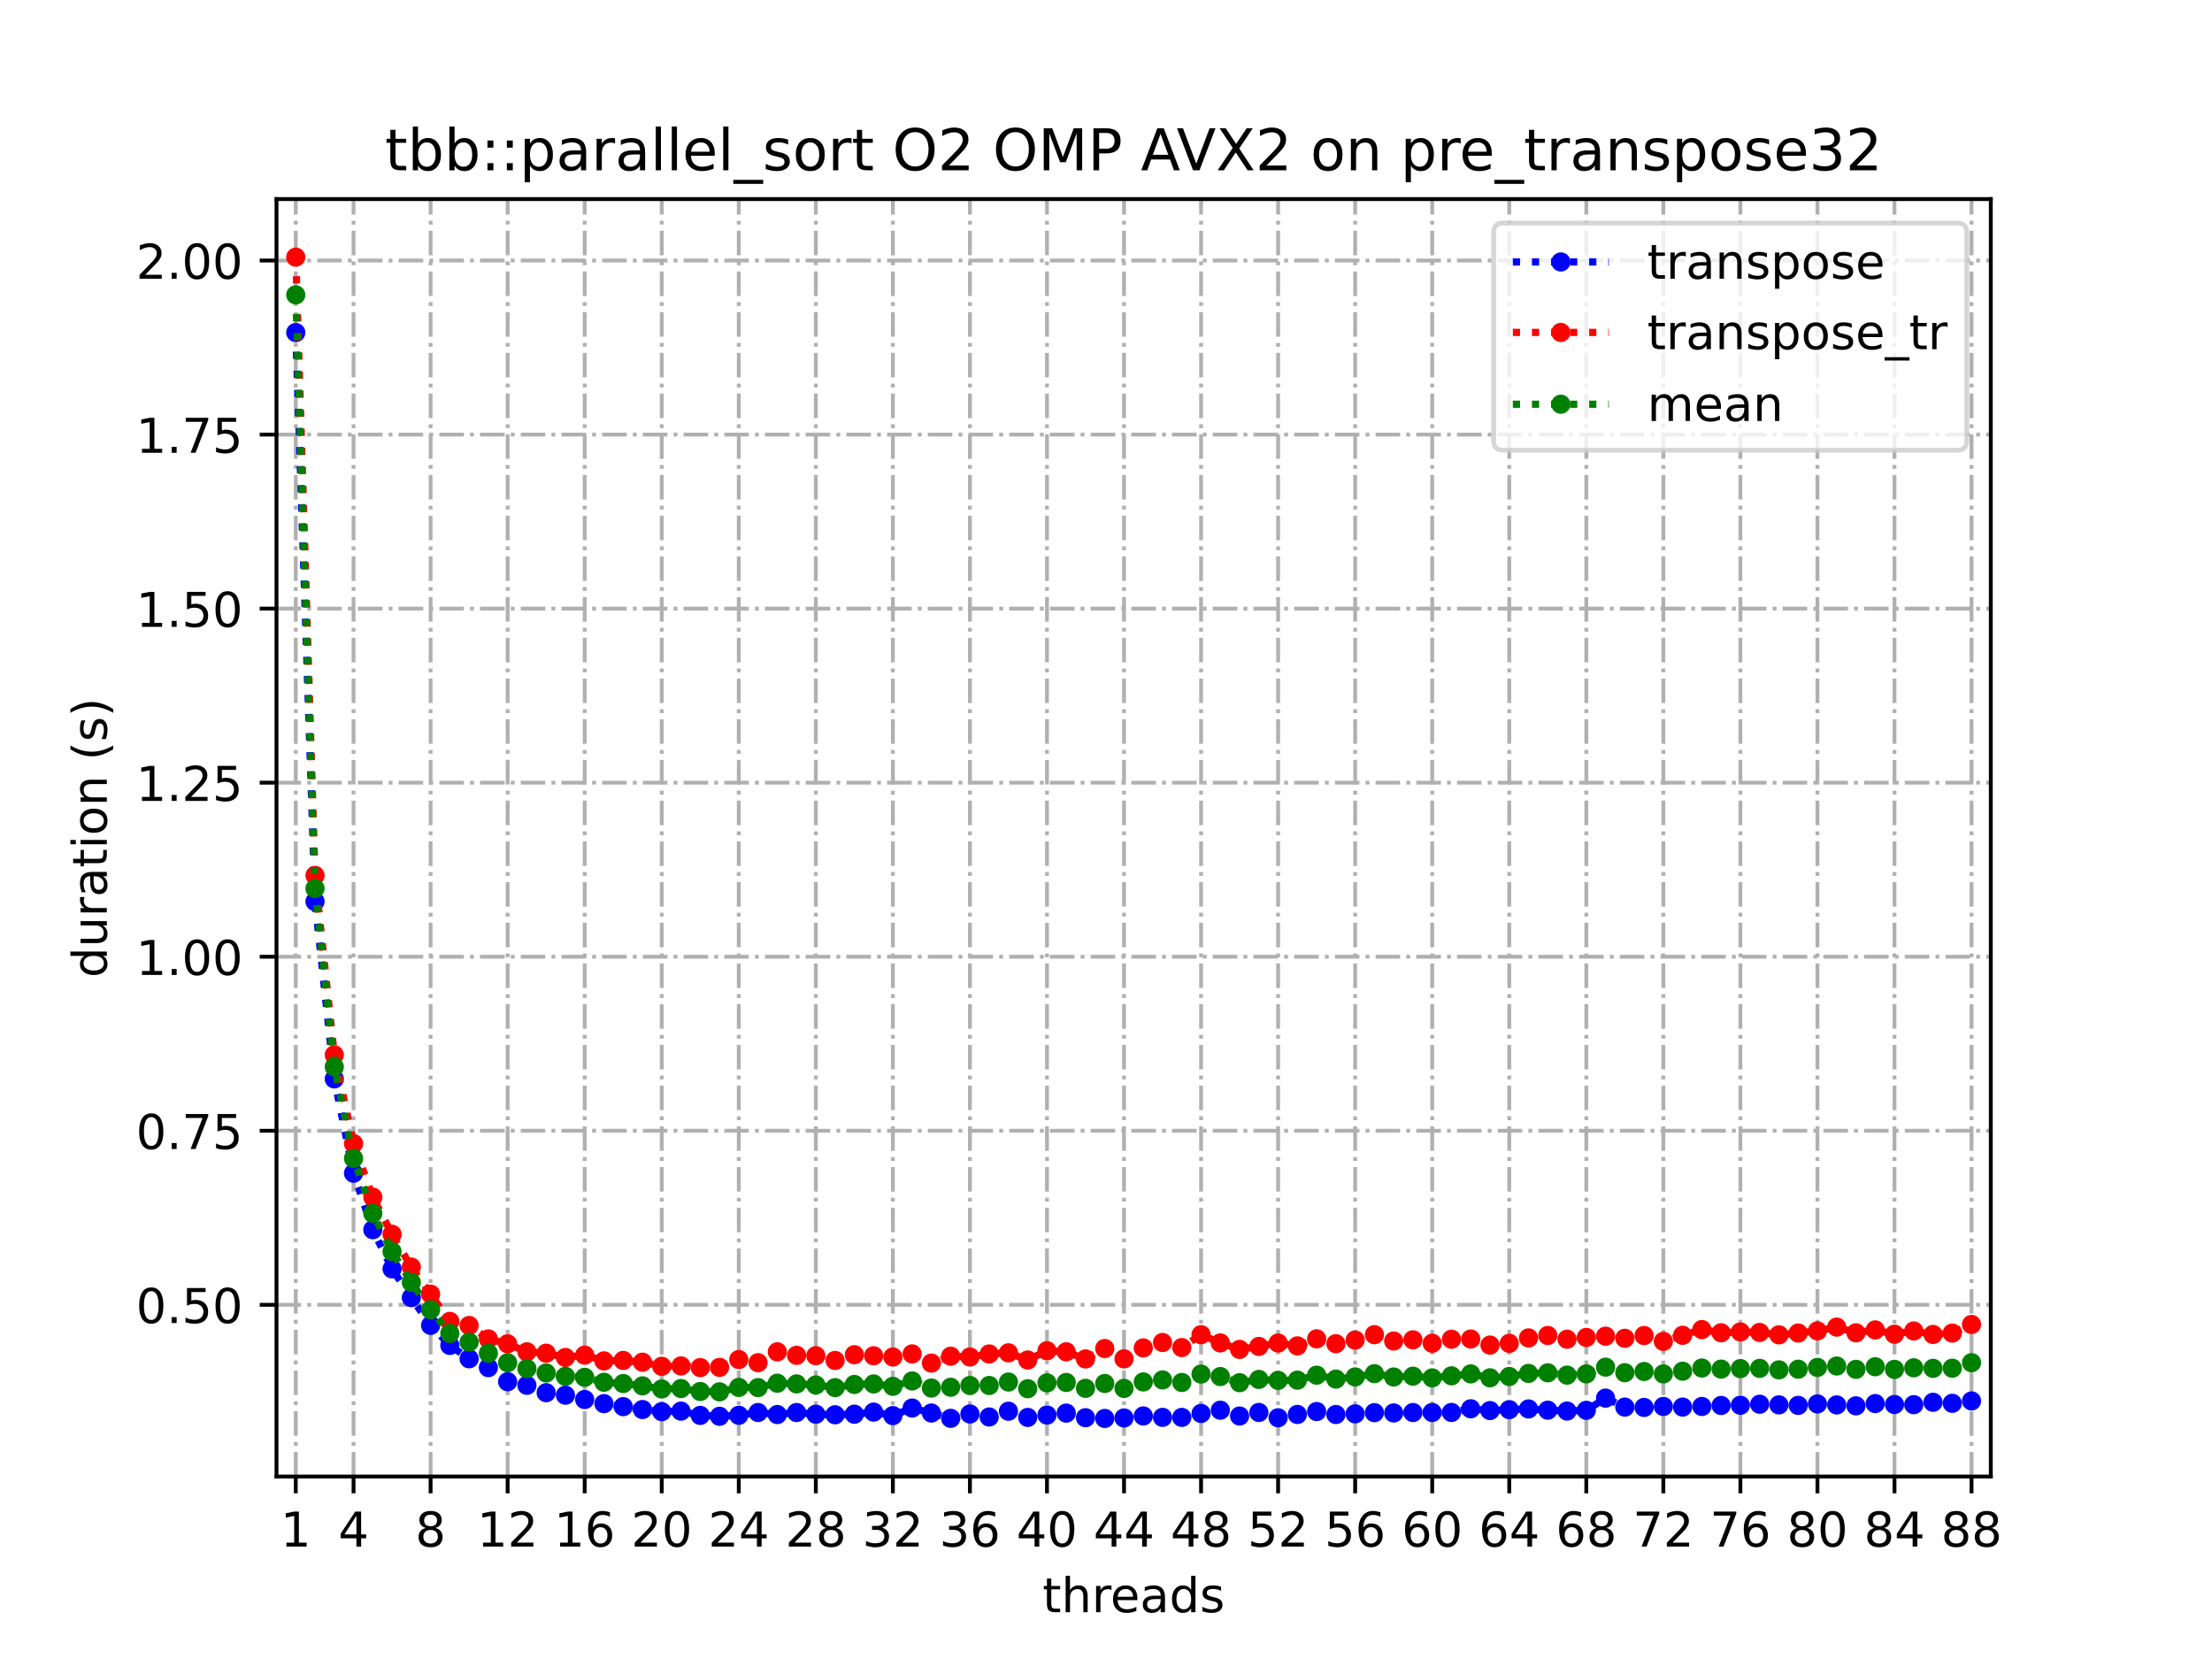 <?xml version="1.0" encoding="utf-8" standalone="no"?>
<!DOCTYPE svg PUBLIC "-//W3C//DTD SVG 1.1//EN"
  "http://www.w3.org/Graphics/SVG/1.1/DTD/svg11.dtd">
<!-- Created with matplotlib (https://matplotlib.org/) -->
<svg height="345.6pt" version="1.1" viewBox="0 0 460.8 345.6" width="460.8pt" xmlns="http://www.w3.org/2000/svg" xmlns:xlink="http://www.w3.org/1999/xlink">
 <defs>
  <style type="text/css">
*{stroke-linecap:butt;stroke-linejoin:round;}
  </style>
 </defs>
 <g id="figure_1">
  <g id="patch_1">
   <path d="M 0 345.6 
L 460.8 345.6 
L 460.8 0 
L 0 0 
z
" style="fill:#ffffff;"/>
  </g>
  <g id="axes_1">
   <g id="patch_2">
    <path d="M 57.6 307.584 
L 414.72 307.584 
L 414.72 41.472 
L 57.6 41.472 
z
" style="fill:#ffffff;"/>
   </g>
   <g id="matplotlib.axis_1">
    <g id="xtick_1">
     <g id="line2d_1">
      <path clip-path="url(#p2f954e7253)" d="M 61.613 307.584 
L 61.613 41.472 
" style="fill:none;stroke:#b0b0b0;stroke-dasharray:5.12,1.28,0.8,1.28;stroke-dashoffset:0;stroke-width:0.8;"/>
     </g>
     <g id="line2d_2">
      <defs>
       <path d="M 0 0 
L 0 3.5 
" id="mb5e1078ce7" style="stroke:#000000;stroke-width:0.8;"/>
      </defs>
      <g>
       <use style="stroke:#000000;stroke-width:0.8;" x="61.613" xlink:href="#mb5e1078ce7" y="307.584"/>
      </g>
     </g>
     <g id="text_1">
      <!-- 1 -->
      <defs>
       <path d="M 12.406 8.297 
L 28.516 8.297 
L 28.516 63.922 
L 10.984 60.406 
L 10.984 69.391 
L 28.422 72.906 
L 38.281 72.906 
L 38.281 8.297 
L 54.391 8.297 
L 54.391 0 
L 12.406 0 
z
" id="DejaVuSans-49"/>
      </defs>
      <g transform="translate(58.431 322.182)scale(0.1 -0.1)">
       <use xlink:href="#DejaVuSans-49"/>
      </g>
     </g>
    </g>
    <g id="xtick_2">
     <g id="line2d_3">
      <path clip-path="url(#p2f954e7253)" d="M 73.65 307.584 
L 73.65 41.472 
" style="fill:none;stroke:#b0b0b0;stroke-dasharray:5.12,1.28,0.8,1.28;stroke-dashoffset:0;stroke-width:0.8;"/>
     </g>
     <g id="line2d_4">
      <g>
       <use style="stroke:#000000;stroke-width:0.8;" x="73.65" xlink:href="#mb5e1078ce7" y="307.584"/>
      </g>
     </g>
     <g id="text_2">
      <!-- 4 -->
      <defs>
       <path d="M 37.797 64.312 
L 12.891 25.391 
L 37.797 25.391 
z
M 35.203 72.906 
L 47.609 72.906 
L 47.609 25.391 
L 58.016 25.391 
L 58.016 17.188 
L 47.609 17.188 
L 47.609 0 
L 37.797 0 
L 37.797 17.188 
L 4.891 17.188 
L 4.891 26.703 
z
" id="DejaVuSans-52"/>
      </defs>
      <g transform="translate(70.469 322.182)scale(0.1 -0.1)">
       <use xlink:href="#DejaVuSans-52"/>
      </g>
     </g>
    </g>
    <g id="xtick_3">
     <g id="line2d_5">
      <path clip-path="url(#p2f954e7253)" d="M 89.701 307.584 
L 89.701 41.472 
" style="fill:none;stroke:#b0b0b0;stroke-dasharray:5.12,1.28,0.8,1.28;stroke-dashoffset:0;stroke-width:0.8;"/>
     </g>
     <g id="line2d_6">
      <g>
       <use style="stroke:#000000;stroke-width:0.8;" x="89.701" xlink:href="#mb5e1078ce7" y="307.584"/>
      </g>
     </g>
     <g id="text_3">
      <!-- 8 -->
      <defs>
       <path d="M 31.781 34.625 
Q 24.75 34.625 20.719 30.859 
Q 16.703 27.094 16.703 20.516 
Q 16.703 13.922 20.719 10.156 
Q 24.75 6.391 31.781 6.391 
Q 38.812 6.391 42.859 10.172 
Q 46.922 13.969 46.922 20.516 
Q 46.922 27.094 42.891 30.859 
Q 38.875 34.625 31.781 34.625 
z
M 21.922 38.812 
Q 15.578 40.375 12.031 44.719 
Q 8.5 49.078 8.5 55.328 
Q 8.5 64.062 14.719 69.141 
Q 20.953 74.219 31.781 74.219 
Q 42.672 74.219 48.875 69.141 
Q 55.078 64.062 55.078 55.328 
Q 55.078 49.078 51.531 44.719 
Q 48 40.375 41.703 38.812 
Q 48.828 37.156 52.797 32.312 
Q 56.781 27.484 56.781 20.516 
Q 56.781 9.906 50.312 4.234 
Q 43.844 -1.422 31.781 -1.422 
Q 19.734 -1.422 13.25 4.234 
Q 6.781 9.906 6.781 20.516 
Q 6.781 27.484 10.781 32.312 
Q 14.797 37.156 21.922 38.812 
z
M 18.312 54.391 
Q 18.312 48.734 21.844 45.562 
Q 25.391 42.391 31.781 42.391 
Q 38.141 42.391 41.719 45.562 
Q 45.312 48.734 45.312 54.391 
Q 45.312 60.062 41.719 63.234 
Q 38.141 66.406 31.781 66.406 
Q 25.391 66.406 21.844 63.234 
Q 18.312 60.062 18.312 54.391 
z
" id="DejaVuSans-56"/>
      </defs>
      <g transform="translate(86.519 322.182)scale(0.1 -0.1)">
       <use xlink:href="#DejaVuSans-56"/>
      </g>
     </g>
    </g>
    <g id="xtick_4">
     <g id="line2d_7">
      <path clip-path="url(#p2f954e7253)" d="M 105.751 307.584 
L 105.751 41.472 
" style="fill:none;stroke:#b0b0b0;stroke-dasharray:5.12,1.28,0.8,1.28;stroke-dashoffset:0;stroke-width:0.8;"/>
     </g>
     <g id="line2d_8">
      <g>
       <use style="stroke:#000000;stroke-width:0.8;" x="105.751" xlink:href="#mb5e1078ce7" y="307.584"/>
      </g>
     </g>
     <g id="text_4">
      <!-- 12 -->
      <defs>
       <path d="M 19.188 8.297 
L 53.609 8.297 
L 53.609 0 
L 7.328 0 
L 7.328 8.297 
Q 12.938 14.109 22.625 23.891 
Q 32.328 33.688 34.812 36.531 
Q 39.547 41.844 41.422 45.531 
Q 43.312 49.219 43.312 52.781 
Q 43.312 58.594 39.234 62.25 
Q 35.156 65.922 28.609 65.922 
Q 23.969 65.922 18.812 64.312 
Q 13.672 62.703 7.812 59.422 
L 7.812 69.391 
Q 13.766 71.781 18.938 73 
Q 24.125 74.219 28.422 74.219 
Q 39.75 74.219 46.484 68.547 
Q 53.219 62.891 53.219 53.422 
Q 53.219 48.922 51.531 44.891 
Q 49.859 40.875 45.406 35.406 
Q 44.188 33.984 37.641 27.219 
Q 31.109 20.453 19.188 8.297 
z
" id="DejaVuSans-50"/>
      </defs>
      <g transform="translate(99.389 322.182)scale(0.1 -0.1)">
       <use xlink:href="#DejaVuSans-49"/>
       <use x="63.623" xlink:href="#DejaVuSans-50"/>
      </g>
     </g>
    </g>
    <g id="xtick_5">
     <g id="line2d_9">
      <path clip-path="url(#p2f954e7253)" d="M 121.801 307.584 
L 121.801 41.472 
" style="fill:none;stroke:#b0b0b0;stroke-dasharray:5.12,1.28,0.8,1.28;stroke-dashoffset:0;stroke-width:0.8;"/>
     </g>
     <g id="line2d_10">
      <g>
       <use style="stroke:#000000;stroke-width:0.8;" x="121.801" xlink:href="#mb5e1078ce7" y="307.584"/>
      </g>
     </g>
     <g id="text_5">
      <!-- 16 -->
      <defs>
       <path d="M 33.016 40.375 
Q 26.375 40.375 22.484 35.828 
Q 18.609 31.297 18.609 23.391 
Q 18.609 15.531 22.484 10.953 
Q 26.375 6.391 33.016 6.391 
Q 39.656 6.391 43.531 10.953 
Q 47.406 15.531 47.406 23.391 
Q 47.406 31.297 43.531 35.828 
Q 39.656 40.375 33.016 40.375 
z
M 52.594 71.297 
L 52.594 62.312 
Q 48.875 64.062 45.094 64.984 
Q 41.312 65.922 37.594 65.922 
Q 27.828 65.922 22.672 59.328 
Q 17.531 52.734 16.797 39.406 
Q 19.672 43.656 24.016 45.922 
Q 28.375 48.188 33.594 48.188 
Q 44.578 48.188 50.953 41.516 
Q 57.328 34.859 57.328 23.391 
Q 57.328 12.156 50.688 5.359 
Q 44.047 -1.422 33.016 -1.422 
Q 20.359 -1.422 13.672 8.266 
Q 6.984 17.969 6.984 36.375 
Q 6.984 53.656 15.188 63.938 
Q 23.391 74.219 37.203 74.219 
Q 40.922 74.219 44.703 73.484 
Q 48.484 72.75 52.594 71.297 
z
" id="DejaVuSans-54"/>
      </defs>
      <g transform="translate(115.439 322.182)scale(0.1 -0.1)">
       <use xlink:href="#DejaVuSans-49"/>
       <use x="63.623" xlink:href="#DejaVuSans-54"/>
      </g>
     </g>
    </g>
    <g id="xtick_6">
     <g id="line2d_11">
      <path clip-path="url(#p2f954e7253)" d="M 137.852 307.584 
L 137.852 41.472 
" style="fill:none;stroke:#b0b0b0;stroke-dasharray:5.12,1.28,0.8,1.28;stroke-dashoffset:0;stroke-width:0.8;"/>
     </g>
     <g id="line2d_12">
      <g>
       <use style="stroke:#000000;stroke-width:0.8;" x="137.852" xlink:href="#mb5e1078ce7" y="307.584"/>
      </g>
     </g>
     <g id="text_6">
      <!-- 20 -->
      <defs>
       <path d="M 31.781 66.406 
Q 24.172 66.406 20.328 58.906 
Q 16.5 51.422 16.5 36.375 
Q 16.5 21.391 20.328 13.891 
Q 24.172 6.391 31.781 6.391 
Q 39.453 6.391 43.281 13.891 
Q 47.125 21.391 47.125 36.375 
Q 47.125 51.422 43.281 58.906 
Q 39.453 66.406 31.781 66.406 
z
M 31.781 74.219 
Q 44.047 74.219 50.516 64.516 
Q 56.984 54.828 56.984 36.375 
Q 56.984 17.969 50.516 8.266 
Q 44.047 -1.422 31.781 -1.422 
Q 19.531 -1.422 13.062 8.266 
Q 6.594 17.969 6.594 36.375 
Q 6.594 54.828 13.062 64.516 
Q 19.531 74.219 31.781 74.219 
z
" id="DejaVuSans-48"/>
      </defs>
      <g transform="translate(131.489 322.182)scale(0.1 -0.1)">
       <use xlink:href="#DejaVuSans-50"/>
       <use x="63.623" xlink:href="#DejaVuSans-48"/>
      </g>
     </g>
    </g>
    <g id="xtick_7">
     <g id="line2d_13">
      <path clip-path="url(#p2f954e7253)" d="M 153.902 307.584 
L 153.902 41.472 
" style="fill:none;stroke:#b0b0b0;stroke-dasharray:5.12,1.28,0.8,1.28;stroke-dashoffset:0;stroke-width:0.8;"/>
     </g>
     <g id="line2d_14">
      <g>
       <use style="stroke:#000000;stroke-width:0.8;" x="153.902" xlink:href="#mb5e1078ce7" y="307.584"/>
      </g>
     </g>
     <g id="text_7">
      <!-- 24 -->
      <g transform="translate(147.54 322.182)scale(0.1 -0.1)">
       <use xlink:href="#DejaVuSans-50"/>
       <use x="63.623" xlink:href="#DejaVuSans-52"/>
      </g>
     </g>
    </g>
    <g id="xtick_8">
     <g id="line2d_15">
      <path clip-path="url(#p2f954e7253)" d="M 169.952 307.584 
L 169.952 41.472 
" style="fill:none;stroke:#b0b0b0;stroke-dasharray:5.12,1.28,0.8,1.28;stroke-dashoffset:0;stroke-width:0.8;"/>
     </g>
     <g id="line2d_16">
      <g>
       <use style="stroke:#000000;stroke-width:0.8;" x="169.952" xlink:href="#mb5e1078ce7" y="307.584"/>
      </g>
     </g>
     <g id="text_8">
      <!-- 28 -->
      <g transform="translate(163.59 322.182)scale(0.1 -0.1)">
       <use xlink:href="#DejaVuSans-50"/>
       <use x="63.623" xlink:href="#DejaVuSans-56"/>
      </g>
     </g>
    </g>
    <g id="xtick_9">
     <g id="line2d_17">
      <path clip-path="url(#p2f954e7253)" d="M 186.003 307.584 
L 186.003 41.472 
" style="fill:none;stroke:#b0b0b0;stroke-dasharray:5.12,1.28,0.8,1.28;stroke-dashoffset:0;stroke-width:0.8;"/>
     </g>
     <g id="line2d_18">
      <g>
       <use style="stroke:#000000;stroke-width:0.8;" x="186.003" xlink:href="#mb5e1078ce7" y="307.584"/>
      </g>
     </g>
     <g id="text_9">
      <!-- 32 -->
      <defs>
       <path d="M 40.578 39.312 
Q 47.656 37.797 51.625 33 
Q 55.609 28.219 55.609 21.188 
Q 55.609 10.406 48.188 4.484 
Q 40.766 -1.422 27.094 -1.422 
Q 22.516 -1.422 17.656 -0.516 
Q 12.797 0.391 7.625 2.203 
L 7.625 11.719 
Q 11.719 9.328 16.594 8.109 
Q 21.484 6.891 26.812 6.891 
Q 36.078 6.891 40.938 10.547 
Q 45.797 14.203 45.797 21.188 
Q 45.797 27.641 41.281 31.266 
Q 36.766 34.906 28.719 34.906 
L 20.219 34.906 
L 20.219 43.016 
L 29.109 43.016 
Q 36.375 43.016 40.234 45.922 
Q 44.094 48.828 44.094 54.297 
Q 44.094 59.906 40.109 62.906 
Q 36.141 65.922 28.719 65.922 
Q 24.656 65.922 20.016 65.031 
Q 15.375 64.156 9.812 62.312 
L 9.812 71.094 
Q 15.438 72.656 20.344 73.438 
Q 25.25 74.219 29.594 74.219 
Q 40.828 74.219 47.359 69.109 
Q 53.906 64.016 53.906 55.328 
Q 53.906 49.266 50.438 45.094 
Q 46.969 40.922 40.578 39.312 
z
" id="DejaVuSans-51"/>
      </defs>
      <g transform="translate(179.64 322.182)scale(0.1 -0.1)">
       <use xlink:href="#DejaVuSans-51"/>
       <use x="63.623" xlink:href="#DejaVuSans-50"/>
      </g>
     </g>
    </g>
    <g id="xtick_10">
     <g id="line2d_19">
      <path clip-path="url(#p2f954e7253)" d="M 202.053 307.584 
L 202.053 41.472 
" style="fill:none;stroke:#b0b0b0;stroke-dasharray:5.12,1.28,0.8,1.28;stroke-dashoffset:0;stroke-width:0.8;"/>
     </g>
     <g id="line2d_20">
      <g>
       <use style="stroke:#000000;stroke-width:0.8;" x="202.053" xlink:href="#mb5e1078ce7" y="307.584"/>
      </g>
     </g>
     <g id="text_10">
      <!-- 36 -->
      <g transform="translate(195.691 322.182)scale(0.1 -0.1)">
       <use xlink:href="#DejaVuSans-51"/>
       <use x="63.623" xlink:href="#DejaVuSans-54"/>
      </g>
     </g>
    </g>
    <g id="xtick_11">
     <g id="line2d_21">
      <path clip-path="url(#p2f954e7253)" d="M 218.103 307.584 
L 218.103 41.472 
" style="fill:none;stroke:#b0b0b0;stroke-dasharray:5.12,1.28,0.8,1.28;stroke-dashoffset:0;stroke-width:0.8;"/>
     </g>
     <g id="line2d_22">
      <g>
       <use style="stroke:#000000;stroke-width:0.8;" x="218.103" xlink:href="#mb5e1078ce7" y="307.584"/>
      </g>
     </g>
     <g id="text_11">
      <!-- 40 -->
      <g transform="translate(211.741 322.182)scale(0.1 -0.1)">
       <use xlink:href="#DejaVuSans-52"/>
       <use x="63.623" xlink:href="#DejaVuSans-48"/>
      </g>
     </g>
    </g>
    <g id="xtick_12">
     <g id="line2d_23">
      <path clip-path="url(#p2f954e7253)" d="M 234.154 307.584 
L 234.154 41.472 
" style="fill:none;stroke:#b0b0b0;stroke-dasharray:5.12,1.28,0.8,1.28;stroke-dashoffset:0;stroke-width:0.8;"/>
     </g>
     <g id="line2d_24">
      <g>
       <use style="stroke:#000000;stroke-width:0.8;" x="234.154" xlink:href="#mb5e1078ce7" y="307.584"/>
      </g>
     </g>
     <g id="text_12">
      <!-- 44 -->
      <g transform="translate(227.791 322.182)scale(0.1 -0.1)">
       <use xlink:href="#DejaVuSans-52"/>
       <use x="63.623" xlink:href="#DejaVuSans-52"/>
      </g>
     </g>
    </g>
    <g id="xtick_13">
     <g id="line2d_25">
      <path clip-path="url(#p2f954e7253)" d="M 250.204 307.584 
L 250.204 41.472 
" style="fill:none;stroke:#b0b0b0;stroke-dasharray:5.12,1.28,0.8,1.28;stroke-dashoffset:0;stroke-width:0.8;"/>
     </g>
     <g id="line2d_26">
      <g>
       <use style="stroke:#000000;stroke-width:0.8;" x="250.204" xlink:href="#mb5e1078ce7" y="307.584"/>
      </g>
     </g>
     <g id="text_13">
      <!-- 48 -->
      <g transform="translate(243.842 322.182)scale(0.1 -0.1)">
       <use xlink:href="#DejaVuSans-52"/>
       <use x="63.623" xlink:href="#DejaVuSans-56"/>
      </g>
     </g>
    </g>
    <g id="xtick_14">
     <g id="line2d_27">
      <path clip-path="url(#p2f954e7253)" d="M 266.254 307.584 
L 266.254 41.472 
" style="fill:none;stroke:#b0b0b0;stroke-dasharray:5.12,1.28,0.8,1.28;stroke-dashoffset:0;stroke-width:0.8;"/>
     </g>
     <g id="line2d_28">
      <g>
       <use style="stroke:#000000;stroke-width:0.8;" x="266.254" xlink:href="#mb5e1078ce7" y="307.584"/>
      </g>
     </g>
     <g id="text_14">
      <!-- 52 -->
      <defs>
       <path d="M 10.797 72.906 
L 49.516 72.906 
L 49.516 64.594 
L 19.828 64.594 
L 19.828 46.734 
Q 21.969 47.469 24.109 47.828 
Q 26.266 48.188 28.422 48.188 
Q 40.625 48.188 47.75 41.5 
Q 54.891 34.812 54.891 23.391 
Q 54.891 11.625 47.562 5.094 
Q 40.234 -1.422 26.906 -1.422 
Q 22.312 -1.422 17.547 -0.641 
Q 12.797 0.141 7.719 1.703 
L 7.719 11.625 
Q 12.109 9.234 16.797 8.062 
Q 21.484 6.891 26.703 6.891 
Q 35.156 6.891 40.078 11.328 
Q 45.016 15.766 45.016 23.391 
Q 45.016 31 40.078 35.438 
Q 35.156 39.891 26.703 39.891 
Q 22.75 39.891 18.812 39.016 
Q 14.891 38.141 10.797 36.281 
z
" id="DejaVuSans-53"/>
      </defs>
      <g transform="translate(259.892 322.182)scale(0.1 -0.1)">
       <use xlink:href="#DejaVuSans-53"/>
       <use x="63.623" xlink:href="#DejaVuSans-50"/>
      </g>
     </g>
    </g>
    <g id="xtick_15">
     <g id="line2d_29">
      <path clip-path="url(#p2f954e7253)" d="M 282.305 307.584 
L 282.305 41.472 
" style="fill:none;stroke:#b0b0b0;stroke-dasharray:5.12,1.28,0.8,1.28;stroke-dashoffset:0;stroke-width:0.8;"/>
     </g>
     <g id="line2d_30">
      <g>
       <use style="stroke:#000000;stroke-width:0.8;" x="282.305" xlink:href="#mb5e1078ce7" y="307.584"/>
      </g>
     </g>
     <g id="text_15">
      <!-- 56 -->
      <g transform="translate(275.942 322.182)scale(0.1 -0.1)">
       <use xlink:href="#DejaVuSans-53"/>
       <use x="63.623" xlink:href="#DejaVuSans-54"/>
      </g>
     </g>
    </g>
    <g id="xtick_16">
     <g id="line2d_31">
      <path clip-path="url(#p2f954e7253)" d="M 298.355 307.584 
L 298.355 41.472 
" style="fill:none;stroke:#b0b0b0;stroke-dasharray:5.12,1.28,0.8,1.28;stroke-dashoffset:0;stroke-width:0.8;"/>
     </g>
     <g id="line2d_32">
      <g>
       <use style="stroke:#000000;stroke-width:0.8;" x="298.355" xlink:href="#mb5e1078ce7" y="307.584"/>
      </g>
     </g>
     <g id="text_16">
      <!-- 60 -->
      <g transform="translate(291.993 322.182)scale(0.1 -0.1)">
       <use xlink:href="#DejaVuSans-54"/>
       <use x="63.623" xlink:href="#DejaVuSans-48"/>
      </g>
     </g>
    </g>
    <g id="xtick_17">
     <g id="line2d_33">
      <path clip-path="url(#p2f954e7253)" d="M 314.405 307.584 
L 314.405 41.472 
" style="fill:none;stroke:#b0b0b0;stroke-dasharray:5.12,1.28,0.8,1.28;stroke-dashoffset:0;stroke-width:0.8;"/>
     </g>
     <g id="line2d_34">
      <g>
       <use style="stroke:#000000;stroke-width:0.8;" x="314.405" xlink:href="#mb5e1078ce7" y="307.584"/>
      </g>
     </g>
     <g id="text_17">
      <!-- 64 -->
      <g transform="translate(308.043 322.182)scale(0.1 -0.1)">
       <use xlink:href="#DejaVuSans-54"/>
       <use x="63.623" xlink:href="#DejaVuSans-52"/>
      </g>
     </g>
    </g>
    <g id="xtick_18">
     <g id="line2d_35">
      <path clip-path="url(#p2f954e7253)" d="M 330.456 307.584 
L 330.456 41.472 
" style="fill:none;stroke:#b0b0b0;stroke-dasharray:5.12,1.28,0.8,1.28;stroke-dashoffset:0;stroke-width:0.8;"/>
     </g>
     <g id="line2d_36">
      <g>
       <use style="stroke:#000000;stroke-width:0.8;" x="330.456" xlink:href="#mb5e1078ce7" y="307.584"/>
      </g>
     </g>
     <g id="text_18">
      <!-- 68 -->
      <g transform="translate(324.093 322.182)scale(0.1 -0.1)">
       <use xlink:href="#DejaVuSans-54"/>
       <use x="63.623" xlink:href="#DejaVuSans-56"/>
      </g>
     </g>
    </g>
    <g id="xtick_19">
     <g id="line2d_37">
      <path clip-path="url(#p2f954e7253)" d="M 346.506 307.584 
L 346.506 41.472 
" style="fill:none;stroke:#b0b0b0;stroke-dasharray:5.12,1.28,0.8,1.28;stroke-dashoffset:0;stroke-width:0.8;"/>
     </g>
     <g id="line2d_38">
      <g>
       <use style="stroke:#000000;stroke-width:0.8;" x="346.506" xlink:href="#mb5e1078ce7" y="307.584"/>
      </g>
     </g>
     <g id="text_19">
      <!-- 72 -->
      <defs>
       <path d="M 8.203 72.906 
L 55.078 72.906 
L 55.078 68.703 
L 28.609 0 
L 18.312 0 
L 43.219 64.594 
L 8.203 64.594 
z
" id="DejaVuSans-55"/>
      </defs>
      <g transform="translate(340.144 322.182)scale(0.1 -0.1)">
       <use xlink:href="#DejaVuSans-55"/>
       <use x="63.623" xlink:href="#DejaVuSans-50"/>
      </g>
     </g>
    </g>
    <g id="xtick_20">
     <g id="line2d_39">
      <path clip-path="url(#p2f954e7253)" d="M 362.556 307.584 
L 362.556 41.472 
" style="fill:none;stroke:#b0b0b0;stroke-dasharray:5.12,1.28,0.8,1.28;stroke-dashoffset:0;stroke-width:0.8;"/>
     </g>
     <g id="line2d_40">
      <g>
       <use style="stroke:#000000;stroke-width:0.8;" x="362.556" xlink:href="#mb5e1078ce7" y="307.584"/>
      </g>
     </g>
     <g id="text_20">
      <!-- 76 -->
      <g transform="translate(356.194 322.182)scale(0.1 -0.1)">
       <use xlink:href="#DejaVuSans-55"/>
       <use x="63.623" xlink:href="#DejaVuSans-54"/>
      </g>
     </g>
    </g>
    <g id="xtick_21">
     <g id="line2d_41">
      <path clip-path="url(#p2f954e7253)" d="M 378.607 307.584 
L 378.607 41.472 
" style="fill:none;stroke:#b0b0b0;stroke-dasharray:5.12,1.28,0.8,1.28;stroke-dashoffset:0;stroke-width:0.8;"/>
     </g>
     <g id="line2d_42">
      <g>
       <use style="stroke:#000000;stroke-width:0.8;" x="378.607" xlink:href="#mb5e1078ce7" y="307.584"/>
      </g>
     </g>
     <g id="text_21">
      <!-- 80 -->
      <g transform="translate(372.244 322.182)scale(0.1 -0.1)">
       <use xlink:href="#DejaVuSans-56"/>
       <use x="63.623" xlink:href="#DejaVuSans-48"/>
      </g>
     </g>
    </g>
    <g id="xtick_22">
     <g id="line2d_43">
      <path clip-path="url(#p2f954e7253)" d="M 394.657 307.584 
L 394.657 41.472 
" style="fill:none;stroke:#b0b0b0;stroke-dasharray:5.12,1.28,0.8,1.28;stroke-dashoffset:0;stroke-width:0.8;"/>
     </g>
     <g id="line2d_44">
      <g>
       <use style="stroke:#000000;stroke-width:0.8;" x="394.657" xlink:href="#mb5e1078ce7" y="307.584"/>
      </g>
     </g>
     <g id="text_22">
      <!-- 84 -->
      <g transform="translate(388.295 322.182)scale(0.1 -0.1)">
       <use xlink:href="#DejaVuSans-56"/>
       <use x="63.623" xlink:href="#DejaVuSans-52"/>
      </g>
     </g>
    </g>
    <g id="xtick_23">
     <g id="line2d_45">
      <path clip-path="url(#p2f954e7253)" d="M 410.707 307.584 
L 410.707 41.472 
" style="fill:none;stroke:#b0b0b0;stroke-dasharray:5.12,1.28,0.8,1.28;stroke-dashoffset:0;stroke-width:0.8;"/>
     </g>
     <g id="line2d_46">
      <g>
       <use style="stroke:#000000;stroke-width:0.8;" x="410.707" xlink:href="#mb5e1078ce7" y="307.584"/>
      </g>
     </g>
     <g id="text_23">
      <!-- 88 -->
      <g transform="translate(404.345 322.182)scale(0.1 -0.1)">
       <use xlink:href="#DejaVuSans-56"/>
       <use x="63.623" xlink:href="#DejaVuSans-56"/>
      </g>
     </g>
    </g>
    <g id="text_24">
     <!-- threads -->
     <defs>
      <path d="M 18.312 70.219 
L 18.312 54.688 
L 36.812 54.688 
L 36.812 47.703 
L 18.312 47.703 
L 18.312 18.016 
Q 18.312 11.328 20.141 9.422 
Q 21.969 7.516 27.594 7.516 
L 36.812 7.516 
L 36.812 0 
L 27.594 0 
Q 17.188 0 13.234 3.875 
Q 9.281 7.766 9.281 18.016 
L 9.281 47.703 
L 2.688 47.703 
L 2.688 54.688 
L 9.281 54.688 
L 9.281 70.219 
z
" id="DejaVuSans-116"/>
      <path d="M 54.891 33.016 
L 54.891 0 
L 45.906 0 
L 45.906 32.719 
Q 45.906 40.484 42.875 44.328 
Q 39.844 48.188 33.797 48.188 
Q 26.516 48.188 22.312 43.547 
Q 18.109 38.922 18.109 30.906 
L 18.109 0 
L 9.078 0 
L 9.078 75.984 
L 18.109 75.984 
L 18.109 46.188 
Q 21.344 51.125 25.703 53.562 
Q 30.078 56 35.797 56 
Q 45.219 56 50.047 50.172 
Q 54.891 44.344 54.891 33.016 
z
" id="DejaVuSans-104"/>
      <path d="M 41.109 46.297 
Q 39.594 47.172 37.812 47.578 
Q 36.031 48 33.891 48 
Q 26.266 48 22.188 43.047 
Q 18.109 38.094 18.109 28.812 
L 18.109 0 
L 9.078 0 
L 9.078 54.688 
L 18.109 54.688 
L 18.109 46.188 
Q 20.953 51.172 25.484 53.578 
Q 30.031 56 36.531 56 
Q 37.453 56 38.578 55.875 
Q 39.703 55.766 41.062 55.516 
z
" id="DejaVuSans-114"/>
      <path d="M 56.203 29.594 
L 56.203 25.203 
L 14.891 25.203 
Q 15.484 15.922 20.484 11.062 
Q 25.484 6.203 34.422 6.203 
Q 39.594 6.203 44.453 7.469 
Q 49.312 8.734 54.109 11.281 
L 54.109 2.781 
Q 49.266 0.734 44.188 -0.344 
Q 39.109 -1.422 33.891 -1.422 
Q 20.797 -1.422 13.156 6.188 
Q 5.516 13.812 5.516 26.812 
Q 5.516 40.234 12.766 48.109 
Q 20.016 56 32.328 56 
Q 43.359 56 49.781 48.891 
Q 56.203 41.797 56.203 29.594 
z
M 47.219 32.234 
Q 47.125 39.594 43.094 43.984 
Q 39.062 48.391 32.422 48.391 
Q 24.906 48.391 20.391 44.141 
Q 15.875 39.891 15.188 32.172 
z
" id="DejaVuSans-101"/>
      <path d="M 34.281 27.484 
Q 23.391 27.484 19.188 25 
Q 14.984 22.516 14.984 16.5 
Q 14.984 11.719 18.141 8.906 
Q 21.297 6.109 26.703 6.109 
Q 34.188 6.109 38.703 11.406 
Q 43.219 16.703 43.219 25.484 
L 43.219 27.484 
z
M 52.203 31.203 
L 52.203 0 
L 43.219 0 
L 43.219 8.297 
Q 40.141 3.328 35.547 0.953 
Q 30.953 -1.422 24.312 -1.422 
Q 15.922 -1.422 10.953 3.297 
Q 6 8.016 6 15.922 
Q 6 25.141 12.172 29.828 
Q 18.359 34.516 30.609 34.516 
L 43.219 34.516 
L 43.219 35.406 
Q 43.219 41.609 39.141 45 
Q 35.062 48.391 27.688 48.391 
Q 23 48.391 18.547 47.266 
Q 14.109 46.141 10.016 43.891 
L 10.016 52.203 
Q 14.938 54.109 19.578 55.047 
Q 24.219 56 28.609 56 
Q 40.484 56 46.344 49.844 
Q 52.203 43.703 52.203 31.203 
z
" id="DejaVuSans-97"/>
      <path d="M 45.406 46.391 
L 45.406 75.984 
L 54.391 75.984 
L 54.391 0 
L 45.406 0 
L 45.406 8.203 
Q 42.578 3.328 38.25 0.953 
Q 33.938 -1.422 27.875 -1.422 
Q 17.969 -1.422 11.734 6.484 
Q 5.516 14.406 5.516 27.297 
Q 5.516 40.188 11.734 48.094 
Q 17.969 56 27.875 56 
Q 33.938 56 38.25 53.625 
Q 42.578 51.266 45.406 46.391 
z
M 14.797 27.297 
Q 14.797 17.391 18.875 11.75 
Q 22.953 6.109 30.078 6.109 
Q 37.203 6.109 41.297 11.75 
Q 45.406 17.391 45.406 27.297 
Q 45.406 37.203 41.297 42.844 
Q 37.203 48.484 30.078 48.484 
Q 22.953 48.484 18.875 42.844 
Q 14.797 37.203 14.797 27.297 
z
" id="DejaVuSans-100"/>
      <path d="M 44.281 53.078 
L 44.281 44.578 
Q 40.484 46.531 36.375 47.5 
Q 32.281 48.484 27.875 48.484 
Q 21.188 48.484 17.844 46.438 
Q 14.5 44.391 14.5 40.281 
Q 14.5 37.156 16.891 35.375 
Q 19.281 33.594 26.516 31.984 
L 29.594 31.297 
Q 39.156 29.25 43.188 25.516 
Q 47.219 21.781 47.219 15.094 
Q 47.219 7.469 41.188 3.016 
Q 35.156 -1.422 24.609 -1.422 
Q 20.219 -1.422 15.453 -0.562 
Q 10.688 0.297 5.422 2 
L 5.422 11.281 
Q 10.406 8.688 15.234 7.391 
Q 20.062 6.109 24.812 6.109 
Q 31.156 6.109 34.562 8.281 
Q 37.984 10.453 37.984 14.406 
Q 37.984 18.062 35.516 20.016 
Q 33.062 21.969 24.703 23.781 
L 21.578 24.516 
Q 13.234 26.266 9.516 29.906 
Q 5.812 33.547 5.812 39.891 
Q 5.812 47.609 11.281 51.797 
Q 16.75 56 26.812 56 
Q 31.781 56 36.172 55.266 
Q 40.578 54.547 44.281 53.078 
z
" id="DejaVuSans-115"/>
     </defs>
     <g transform="translate(217.169 335.861)scale(0.1 -0.1)">
      <use xlink:href="#DejaVuSans-116"/>
      <use x="39.209" xlink:href="#DejaVuSans-104"/>
      <use x="102.588" xlink:href="#DejaVuSans-114"/>
      <use x="141.451" xlink:href="#DejaVuSans-101"/>
      <use x="202.975" xlink:href="#DejaVuSans-97"/>
      <use x="264.254" xlink:href="#DejaVuSans-100"/>
      <use x="327.73" xlink:href="#DejaVuSans-115"/>
     </g>
    </g>
   </g>
   <g id="matplotlib.axis_2">
    <g id="ytick_1">
     <g id="line2d_47">
      <path clip-path="url(#p2f954e7253)" d="M 57.6 271.816 
L 414.72 271.816 
" style="fill:none;stroke:#b0b0b0;stroke-dasharray:5.12,1.28,0.8,1.28;stroke-dashoffset:0;stroke-width:0.8;"/>
     </g>
     <g id="line2d_48">
      <defs>
       <path d="M 0 0 
L -3.5 0 
" id="m9bcedbb865" style="stroke:#000000;stroke-width:0.8;"/>
      </defs>
      <g>
       <use style="stroke:#000000;stroke-width:0.8;" x="57.6" xlink:href="#m9bcedbb865" y="271.816"/>
      </g>
     </g>
     <g id="text_25">
      <!-- 0.50 -->
      <defs>
       <path d="M 10.688 12.406 
L 21 12.406 
L 21 0 
L 10.688 0 
z
" id="DejaVuSans-46"/>
      </defs>
      <g transform="translate(28.334 275.616)scale(0.1 -0.1)">
       <use xlink:href="#DejaVuSans-48"/>
       <use x="63.623" xlink:href="#DejaVuSans-46"/>
       <use x="95.41" xlink:href="#DejaVuSans-53"/>
       <use x="159.033" xlink:href="#DejaVuSans-48"/>
      </g>
     </g>
    </g>
    <g id="ytick_2">
     <g id="line2d_49">
      <path clip-path="url(#p2f954e7253)" d="M 57.6 235.559 
L 414.72 235.559 
" style="fill:none;stroke:#b0b0b0;stroke-dasharray:5.12,1.28,0.8,1.28;stroke-dashoffset:0;stroke-width:0.8;"/>
     </g>
     <g id="line2d_50">
      <g>
       <use style="stroke:#000000;stroke-width:0.8;" x="57.6" xlink:href="#m9bcedbb865" y="235.559"/>
      </g>
     </g>
     <g id="text_26">
      <!-- 0.75 -->
      <g transform="translate(28.334 239.358)scale(0.1 -0.1)">
       <use xlink:href="#DejaVuSans-48"/>
       <use x="63.623" xlink:href="#DejaVuSans-46"/>
       <use x="95.41" xlink:href="#DejaVuSans-55"/>
       <use x="159.033" xlink:href="#DejaVuSans-53"/>
      </g>
     </g>
    </g>
    <g id="ytick_3">
     <g id="line2d_51">
      <path clip-path="url(#p2f954e7253)" d="M 57.6 199.301 
L 414.72 199.301 
" style="fill:none;stroke:#b0b0b0;stroke-dasharray:5.12,1.28,0.8,1.28;stroke-dashoffset:0;stroke-width:0.8;"/>
     </g>
     <g id="line2d_52">
      <g>
       <use style="stroke:#000000;stroke-width:0.8;" x="57.6" xlink:href="#m9bcedbb865" y="199.301"/>
      </g>
     </g>
     <g id="text_27">
      <!-- 1.00 -->
      <g transform="translate(28.334 203.1)scale(0.1 -0.1)">
       <use xlink:href="#DejaVuSans-49"/>
       <use x="63.623" xlink:href="#DejaVuSans-46"/>
       <use x="95.41" xlink:href="#DejaVuSans-48"/>
       <use x="159.033" xlink:href="#DejaVuSans-48"/>
      </g>
     </g>
    </g>
    <g id="ytick_4">
     <g id="line2d_53">
      <path clip-path="url(#p2f954e7253)" d="M 57.6 163.043 
L 414.72 163.043 
" style="fill:none;stroke:#b0b0b0;stroke-dasharray:5.12,1.28,0.8,1.28;stroke-dashoffset:0;stroke-width:0.8;"/>
     </g>
     <g id="line2d_54">
      <g>
       <use style="stroke:#000000;stroke-width:0.8;" x="57.6" xlink:href="#m9bcedbb865" y="163.043"/>
      </g>
     </g>
     <g id="text_28">
      <!-- 1.25 -->
      <g transform="translate(28.334 166.842)scale(0.1 -0.1)">
       <use xlink:href="#DejaVuSans-49"/>
       <use x="63.623" xlink:href="#DejaVuSans-46"/>
       <use x="95.41" xlink:href="#DejaVuSans-50"/>
       <use x="159.033" xlink:href="#DejaVuSans-53"/>
      </g>
     </g>
    </g>
    <g id="ytick_5">
     <g id="line2d_55">
      <path clip-path="url(#p2f954e7253)" d="M 57.6 126.785 
L 414.72 126.785 
" style="fill:none;stroke:#b0b0b0;stroke-dasharray:5.12,1.28,0.8,1.28;stroke-dashoffset:0;stroke-width:0.8;"/>
     </g>
     <g id="line2d_56">
      <g>
       <use style="stroke:#000000;stroke-width:0.8;" x="57.6" xlink:href="#m9bcedbb865" y="126.785"/>
      </g>
     </g>
     <g id="text_29">
      <!-- 1.50 -->
      <g transform="translate(28.334 130.584)scale(0.1 -0.1)">
       <use xlink:href="#DejaVuSans-49"/>
       <use x="63.623" xlink:href="#DejaVuSans-46"/>
       <use x="95.41" xlink:href="#DejaVuSans-53"/>
       <use x="159.033" xlink:href="#DejaVuSans-48"/>
      </g>
     </g>
    </g>
    <g id="ytick_6">
     <g id="line2d_57">
      <path clip-path="url(#p2f954e7253)" d="M 57.6 90.527 
L 414.72 90.527 
" style="fill:none;stroke:#b0b0b0;stroke-dasharray:5.12,1.28,0.8,1.28;stroke-dashoffset:0;stroke-width:0.8;"/>
     </g>
     <g id="line2d_58">
      <g>
       <use style="stroke:#000000;stroke-width:0.8;" x="57.6" xlink:href="#m9bcedbb865" y="90.527"/>
      </g>
     </g>
     <g id="text_30">
      <!-- 1.75 -->
      <g transform="translate(28.334 94.326)scale(0.1 -0.1)">
       <use xlink:href="#DejaVuSans-49"/>
       <use x="63.623" xlink:href="#DejaVuSans-46"/>
       <use x="95.41" xlink:href="#DejaVuSans-55"/>
       <use x="159.033" xlink:href="#DejaVuSans-53"/>
      </g>
     </g>
    </g>
    <g id="ytick_7">
     <g id="line2d_59">
      <path clip-path="url(#p2f954e7253)" d="M 57.6 54.269 
L 414.72 54.269 
" style="fill:none;stroke:#b0b0b0;stroke-dasharray:5.12,1.28,0.8,1.28;stroke-dashoffset:0;stroke-width:0.8;"/>
     </g>
     <g id="line2d_60">
      <g>
       <use style="stroke:#000000;stroke-width:0.8;" x="57.6" xlink:href="#m9bcedbb865" y="54.269"/>
      </g>
     </g>
     <g id="text_31">
      <!-- 2.00 -->
      <g transform="translate(28.334 58.069)scale(0.1 -0.1)">
       <use xlink:href="#DejaVuSans-50"/>
       <use x="63.623" xlink:href="#DejaVuSans-46"/>
       <use x="95.41" xlink:href="#DejaVuSans-48"/>
       <use x="159.033" xlink:href="#DejaVuSans-48"/>
      </g>
     </g>
    </g>
    <g id="text_32">
     <!-- duration (s) -->
     <defs>
      <path d="M 8.5 21.578 
L 8.5 54.688 
L 17.484 54.688 
L 17.484 21.922 
Q 17.484 14.156 20.5 10.266 
Q 23.531 6.391 29.594 6.391 
Q 36.859 6.391 41.078 11.031 
Q 45.312 15.672 45.312 23.688 
L 45.312 54.688 
L 54.297 54.688 
L 54.297 0 
L 45.312 0 
L 45.312 8.406 
Q 42.047 3.422 37.719 1 
Q 33.406 -1.422 27.688 -1.422 
Q 18.266 -1.422 13.375 4.438 
Q 8.5 10.297 8.5 21.578 
z
M 31.109 56 
z
" id="DejaVuSans-117"/>
      <path d="M 9.422 54.688 
L 18.406 54.688 
L 18.406 0 
L 9.422 0 
z
M 9.422 75.984 
L 18.406 75.984 
L 18.406 64.594 
L 9.422 64.594 
z
" id="DejaVuSans-105"/>
      <path d="M 30.609 48.391 
Q 23.391 48.391 19.188 42.75 
Q 14.984 37.109 14.984 27.297 
Q 14.984 17.484 19.156 11.844 
Q 23.344 6.203 30.609 6.203 
Q 37.797 6.203 41.984 11.859 
Q 46.188 17.531 46.188 27.297 
Q 46.188 37.016 41.984 42.703 
Q 37.797 48.391 30.609 48.391 
z
M 30.609 56 
Q 42.328 56 49.016 48.375 
Q 55.719 40.766 55.719 27.297 
Q 55.719 13.875 49.016 6.219 
Q 42.328 -1.422 30.609 -1.422 
Q 18.844 -1.422 12.172 6.219 
Q 5.516 13.875 5.516 27.297 
Q 5.516 40.766 12.172 48.375 
Q 18.844 56 30.609 56 
z
" id="DejaVuSans-111"/>
      <path d="M 54.891 33.016 
L 54.891 0 
L 45.906 0 
L 45.906 32.719 
Q 45.906 40.484 42.875 44.328 
Q 39.844 48.188 33.797 48.188 
Q 26.516 48.188 22.312 43.547 
Q 18.109 38.922 18.109 30.906 
L 18.109 0 
L 9.078 0 
L 9.078 54.688 
L 18.109 54.688 
L 18.109 46.188 
Q 21.344 51.125 25.703 53.562 
Q 30.078 56 35.797 56 
Q 45.219 56 50.047 50.172 
Q 54.891 44.344 54.891 33.016 
z
" id="DejaVuSans-110"/>
      <path id="DejaVuSans-32"/>
      <path d="M 31 75.875 
Q 24.469 64.656 21.281 53.656 
Q 18.109 42.672 18.109 31.391 
Q 18.109 20.125 21.312 9.062 
Q 24.516 -2 31 -13.188 
L 23.188 -13.188 
Q 15.875 -1.703 12.234 9.375 
Q 8.594 20.453 8.594 31.391 
Q 8.594 42.281 12.203 53.312 
Q 15.828 64.359 23.188 75.875 
z
" id="DejaVuSans-40"/>
      <path d="M 8.016 75.875 
L 15.828 75.875 
Q 23.141 64.359 26.781 53.312 
Q 30.422 42.281 30.422 31.391 
Q 30.422 20.453 26.781 9.375 
Q 23.141 -1.703 15.828 -13.188 
L 8.016 -13.188 
Q 14.5 -2 17.703 9.062 
Q 20.906 20.125 20.906 31.391 
Q 20.906 42.672 17.703 53.656 
Q 14.5 64.656 8.016 75.875 
z
" id="DejaVuSans-41"/>
     </defs>
     <g transform="translate(22.255 203.663)rotate(-90)scale(0.1 -0.1)">
      <use xlink:href="#DejaVuSans-100"/>
      <use x="63.477" xlink:href="#DejaVuSans-117"/>
      <use x="126.855" xlink:href="#DejaVuSans-114"/>
      <use x="167.969" xlink:href="#DejaVuSans-97"/>
      <use x="229.248" xlink:href="#DejaVuSans-116"/>
      <use x="268.457" xlink:href="#DejaVuSans-105"/>
      <use x="296.24" xlink:href="#DejaVuSans-111"/>
      <use x="357.422" xlink:href="#DejaVuSans-110"/>
      <use x="420.801" xlink:href="#DejaVuSans-32"/>
      <use x="452.588" xlink:href="#DejaVuSans-40"/>
      <use x="491.602" xlink:href="#DejaVuSans-115"/>
      <use x="543.701" xlink:href="#DejaVuSans-41"/>
     </g>
    </g>
   </g>
   <g id="line2d_61">
    <path clip-path="url(#p2f954e7253)" d="M 61.613 69.279 
L 65.625 187.798 
L 69.638 224.757 
L 73.65 244.4 
L 77.663 256.171 
L 81.676 264.332 
L 85.688 270.32 
L 89.701 276.099 
L 93.713 280.276 
L 97.726 283.057 
L 101.738 284.901 
L 105.751 287.833 
L 109.764 288.585 
L 113.776 290.122 
L 117.789 290.647 
L 121.801 291.548 
L 125.814 292.405 
L 129.827 293.029 
L 133.839 293.633 
L 137.852 294.073 
L 141.864 293.961 
L 145.877 294.855 
L 149.889 295.041 
L 153.902 294.832 
L 157.915 294.25 
L 161.927 294.674 
L 165.94 294.252 
L 169.952 294.606 
L 173.965 294.721 
L 177.978 294.601 
L 181.99 294.165 
L 186.003 294.9 
L 190.015 293.319 
L 194.028 294.36 
L 198.04 295.466 
L 202.053 294.558 
L 206.066 295.186 
L 210.078 293.984 
L 214.091 295.277 
L 218.103 294.779 
L 222.116 294.376 
L 226.129 295.336 
L 230.141 295.488 
L 234.154 295.388 
L 238.166 294.973 
L 242.179 295.267 
L 246.191 295.272 
L 250.204 294.445 
L 254.217 293.772 
L 258.229 294.985 
L 262.242 294.239 
L 266.254 295.349 
L 270.267 294.653 
L 274.28 294.046 
L 278.292 294.665 
L 282.305 294.526 
L 286.317 294.284 
L 290.33 294.343 
L 294.342 294.254 
L 298.355 294.247 
L 302.368 294.238 
L 306.38 293.477 
L 310.393 293.847 
L 314.405 293.655 
L 318.418 293.507 
L 322.431 293.765 
L 326.443 293.945 
L 330.456 293.796 
L 334.468 291.254 
L 338.481 293.13 
L 342.493 293.195 
L 346.506 292.987 
L 350.519 293.122 
L 354.531 292.994 
L 358.544 292.784 
L 362.556 292.737 
L 366.569 292.53 
L 370.582 292.66 
L 374.594 292.765 
L 378.607 292.462 
L 382.619 292.673 
L 386.632 292.864 
L 390.644 292.389 
L 394.657 292.582 
L 398.67 292.618 
L 402.682 292.121 
L 406.695 292.336 
L 410.707 291.841 
" style="fill:none;stroke:#0000ff;stroke-dasharray:1.5,2.475;stroke-dashoffset:0;stroke-width:1.5;"/>
    <defs>
     <path d="M 0 1.5 
C 0.398 1.5 0.779 1.342 1.061 1.061 
C 1.342 0.779 1.5 0.398 1.5 0 
C 1.5 -0.398 1.342 -0.779 1.061 -1.061 
C 0.779 -1.342 0.398 -1.5 0 -1.5 
C -0.398 -1.5 -0.779 -1.342 -1.061 -1.061 
C -1.342 -0.779 -1.5 -0.398 -1.5 0 
C -1.5 0.398 -1.342 0.779 -1.061 1.061 
C -0.779 1.342 -0.398 1.5 0 1.5 
z
" id="mcb59dd6c9d" style="stroke:#0000ff;"/>
    </defs>
    <g clip-path="url(#p2f954e7253)">
     <use style="fill:#0000ff;stroke:#0000ff;" x="61.613" xlink:href="#mcb59dd6c9d" y="69.279"/>
     <use style="fill:#0000ff;stroke:#0000ff;" x="65.625" xlink:href="#mcb59dd6c9d" y="187.798"/>
     <use style="fill:#0000ff;stroke:#0000ff;" x="69.638" xlink:href="#mcb59dd6c9d" y="224.757"/>
     <use style="fill:#0000ff;stroke:#0000ff;" x="73.65" xlink:href="#mcb59dd6c9d" y="244.4"/>
     <use style="fill:#0000ff;stroke:#0000ff;" x="77.663" xlink:href="#mcb59dd6c9d" y="256.171"/>
     <use style="fill:#0000ff;stroke:#0000ff;" x="81.676" xlink:href="#mcb59dd6c9d" y="264.332"/>
     <use style="fill:#0000ff;stroke:#0000ff;" x="85.688" xlink:href="#mcb59dd6c9d" y="270.32"/>
     <use style="fill:#0000ff;stroke:#0000ff;" x="89.701" xlink:href="#mcb59dd6c9d" y="276.099"/>
     <use style="fill:#0000ff;stroke:#0000ff;" x="93.713" xlink:href="#mcb59dd6c9d" y="280.276"/>
     <use style="fill:#0000ff;stroke:#0000ff;" x="97.726" xlink:href="#mcb59dd6c9d" y="283.057"/>
     <use style="fill:#0000ff;stroke:#0000ff;" x="101.738" xlink:href="#mcb59dd6c9d" y="284.901"/>
     <use style="fill:#0000ff;stroke:#0000ff;" x="105.751" xlink:href="#mcb59dd6c9d" y="287.833"/>
     <use style="fill:#0000ff;stroke:#0000ff;" x="109.764" xlink:href="#mcb59dd6c9d" y="288.585"/>
     <use style="fill:#0000ff;stroke:#0000ff;" x="113.776" xlink:href="#mcb59dd6c9d" y="290.122"/>
     <use style="fill:#0000ff;stroke:#0000ff;" x="117.789" xlink:href="#mcb59dd6c9d" y="290.647"/>
     <use style="fill:#0000ff;stroke:#0000ff;" x="121.801" xlink:href="#mcb59dd6c9d" y="291.548"/>
     <use style="fill:#0000ff;stroke:#0000ff;" x="125.814" xlink:href="#mcb59dd6c9d" y="292.405"/>
     <use style="fill:#0000ff;stroke:#0000ff;" x="129.827" xlink:href="#mcb59dd6c9d" y="293.029"/>
     <use style="fill:#0000ff;stroke:#0000ff;" x="133.839" xlink:href="#mcb59dd6c9d" y="293.633"/>
     <use style="fill:#0000ff;stroke:#0000ff;" x="137.852" xlink:href="#mcb59dd6c9d" y="294.073"/>
     <use style="fill:#0000ff;stroke:#0000ff;" x="141.864" xlink:href="#mcb59dd6c9d" y="293.961"/>
     <use style="fill:#0000ff;stroke:#0000ff;" x="145.877" xlink:href="#mcb59dd6c9d" y="294.855"/>
     <use style="fill:#0000ff;stroke:#0000ff;" x="149.889" xlink:href="#mcb59dd6c9d" y="295.041"/>
     <use style="fill:#0000ff;stroke:#0000ff;" x="153.902" xlink:href="#mcb59dd6c9d" y="294.832"/>
     <use style="fill:#0000ff;stroke:#0000ff;" x="157.915" xlink:href="#mcb59dd6c9d" y="294.25"/>
     <use style="fill:#0000ff;stroke:#0000ff;" x="161.927" xlink:href="#mcb59dd6c9d" y="294.674"/>
     <use style="fill:#0000ff;stroke:#0000ff;" x="165.94" xlink:href="#mcb59dd6c9d" y="294.252"/>
     <use style="fill:#0000ff;stroke:#0000ff;" x="169.952" xlink:href="#mcb59dd6c9d" y="294.606"/>
     <use style="fill:#0000ff;stroke:#0000ff;" x="173.965" xlink:href="#mcb59dd6c9d" y="294.721"/>
     <use style="fill:#0000ff;stroke:#0000ff;" x="177.978" xlink:href="#mcb59dd6c9d" y="294.601"/>
     <use style="fill:#0000ff;stroke:#0000ff;" x="181.99" xlink:href="#mcb59dd6c9d" y="294.165"/>
     <use style="fill:#0000ff;stroke:#0000ff;" x="186.003" xlink:href="#mcb59dd6c9d" y="294.9"/>
     <use style="fill:#0000ff;stroke:#0000ff;" x="190.015" xlink:href="#mcb59dd6c9d" y="293.319"/>
     <use style="fill:#0000ff;stroke:#0000ff;" x="194.028" xlink:href="#mcb59dd6c9d" y="294.36"/>
     <use style="fill:#0000ff;stroke:#0000ff;" x="198.04" xlink:href="#mcb59dd6c9d" y="295.466"/>
     <use style="fill:#0000ff;stroke:#0000ff;" x="202.053" xlink:href="#mcb59dd6c9d" y="294.558"/>
     <use style="fill:#0000ff;stroke:#0000ff;" x="206.066" xlink:href="#mcb59dd6c9d" y="295.186"/>
     <use style="fill:#0000ff;stroke:#0000ff;" x="210.078" xlink:href="#mcb59dd6c9d" y="293.984"/>
     <use style="fill:#0000ff;stroke:#0000ff;" x="214.091" xlink:href="#mcb59dd6c9d" y="295.277"/>
     <use style="fill:#0000ff;stroke:#0000ff;" x="218.103" xlink:href="#mcb59dd6c9d" y="294.779"/>
     <use style="fill:#0000ff;stroke:#0000ff;" x="222.116" xlink:href="#mcb59dd6c9d" y="294.376"/>
     <use style="fill:#0000ff;stroke:#0000ff;" x="226.129" xlink:href="#mcb59dd6c9d" y="295.336"/>
     <use style="fill:#0000ff;stroke:#0000ff;" x="230.141" xlink:href="#mcb59dd6c9d" y="295.488"/>
     <use style="fill:#0000ff;stroke:#0000ff;" x="234.154" xlink:href="#mcb59dd6c9d" y="295.388"/>
     <use style="fill:#0000ff;stroke:#0000ff;" x="238.166" xlink:href="#mcb59dd6c9d" y="294.973"/>
     <use style="fill:#0000ff;stroke:#0000ff;" x="242.179" xlink:href="#mcb59dd6c9d" y="295.267"/>
     <use style="fill:#0000ff;stroke:#0000ff;" x="246.191" xlink:href="#mcb59dd6c9d" y="295.272"/>
     <use style="fill:#0000ff;stroke:#0000ff;" x="250.204" xlink:href="#mcb59dd6c9d" y="294.445"/>
     <use style="fill:#0000ff;stroke:#0000ff;" x="254.217" xlink:href="#mcb59dd6c9d" y="293.772"/>
     <use style="fill:#0000ff;stroke:#0000ff;" x="258.229" xlink:href="#mcb59dd6c9d" y="294.985"/>
     <use style="fill:#0000ff;stroke:#0000ff;" x="262.242" xlink:href="#mcb59dd6c9d" y="294.239"/>
     <use style="fill:#0000ff;stroke:#0000ff;" x="266.254" xlink:href="#mcb59dd6c9d" y="295.349"/>
     <use style="fill:#0000ff;stroke:#0000ff;" x="270.267" xlink:href="#mcb59dd6c9d" y="294.653"/>
     <use style="fill:#0000ff;stroke:#0000ff;" x="274.28" xlink:href="#mcb59dd6c9d" y="294.046"/>
     <use style="fill:#0000ff;stroke:#0000ff;" x="278.292" xlink:href="#mcb59dd6c9d" y="294.665"/>
     <use style="fill:#0000ff;stroke:#0000ff;" x="282.305" xlink:href="#mcb59dd6c9d" y="294.526"/>
     <use style="fill:#0000ff;stroke:#0000ff;" x="286.317" xlink:href="#mcb59dd6c9d" y="294.284"/>
     <use style="fill:#0000ff;stroke:#0000ff;" x="290.33" xlink:href="#mcb59dd6c9d" y="294.343"/>
     <use style="fill:#0000ff;stroke:#0000ff;" x="294.342" xlink:href="#mcb59dd6c9d" y="294.254"/>
     <use style="fill:#0000ff;stroke:#0000ff;" x="298.355" xlink:href="#mcb59dd6c9d" y="294.247"/>
     <use style="fill:#0000ff;stroke:#0000ff;" x="302.368" xlink:href="#mcb59dd6c9d" y="294.238"/>
     <use style="fill:#0000ff;stroke:#0000ff;" x="306.38" xlink:href="#mcb59dd6c9d" y="293.477"/>
     <use style="fill:#0000ff;stroke:#0000ff;" x="310.393" xlink:href="#mcb59dd6c9d" y="293.847"/>
     <use style="fill:#0000ff;stroke:#0000ff;" x="314.405" xlink:href="#mcb59dd6c9d" y="293.655"/>
     <use style="fill:#0000ff;stroke:#0000ff;" x="318.418" xlink:href="#mcb59dd6c9d" y="293.507"/>
     <use style="fill:#0000ff;stroke:#0000ff;" x="322.431" xlink:href="#mcb59dd6c9d" y="293.765"/>
     <use style="fill:#0000ff;stroke:#0000ff;" x="326.443" xlink:href="#mcb59dd6c9d" y="293.945"/>
     <use style="fill:#0000ff;stroke:#0000ff;" x="330.456" xlink:href="#mcb59dd6c9d" y="293.796"/>
     <use style="fill:#0000ff;stroke:#0000ff;" x="334.468" xlink:href="#mcb59dd6c9d" y="291.254"/>
     <use style="fill:#0000ff;stroke:#0000ff;" x="338.481" xlink:href="#mcb59dd6c9d" y="293.13"/>
     <use style="fill:#0000ff;stroke:#0000ff;" x="342.493" xlink:href="#mcb59dd6c9d" y="293.195"/>
     <use style="fill:#0000ff;stroke:#0000ff;" x="346.506" xlink:href="#mcb59dd6c9d" y="292.987"/>
     <use style="fill:#0000ff;stroke:#0000ff;" x="350.519" xlink:href="#mcb59dd6c9d" y="293.122"/>
     <use style="fill:#0000ff;stroke:#0000ff;" x="354.531" xlink:href="#mcb59dd6c9d" y="292.994"/>
     <use style="fill:#0000ff;stroke:#0000ff;" x="358.544" xlink:href="#mcb59dd6c9d" y="292.784"/>
     <use style="fill:#0000ff;stroke:#0000ff;" x="362.556" xlink:href="#mcb59dd6c9d" y="292.737"/>
     <use style="fill:#0000ff;stroke:#0000ff;" x="366.569" xlink:href="#mcb59dd6c9d" y="292.53"/>
     <use style="fill:#0000ff;stroke:#0000ff;" x="370.582" xlink:href="#mcb59dd6c9d" y="292.66"/>
     <use style="fill:#0000ff;stroke:#0000ff;" x="374.594" xlink:href="#mcb59dd6c9d" y="292.765"/>
     <use style="fill:#0000ff;stroke:#0000ff;" x="378.607" xlink:href="#mcb59dd6c9d" y="292.462"/>
     <use style="fill:#0000ff;stroke:#0000ff;" x="382.619" xlink:href="#mcb59dd6c9d" y="292.673"/>
     <use style="fill:#0000ff;stroke:#0000ff;" x="386.632" xlink:href="#mcb59dd6c9d" y="292.864"/>
     <use style="fill:#0000ff;stroke:#0000ff;" x="390.644" xlink:href="#mcb59dd6c9d" y="292.389"/>
     <use style="fill:#0000ff;stroke:#0000ff;" x="394.657" xlink:href="#mcb59dd6c9d" y="292.582"/>
     <use style="fill:#0000ff;stroke:#0000ff;" x="398.67" xlink:href="#mcb59dd6c9d" y="292.618"/>
     <use style="fill:#0000ff;stroke:#0000ff;" x="402.682" xlink:href="#mcb59dd6c9d" y="292.121"/>
     <use style="fill:#0000ff;stroke:#0000ff;" x="406.695" xlink:href="#mcb59dd6c9d" y="292.336"/>
     <use style="fill:#0000ff;stroke:#0000ff;" x="410.707" xlink:href="#mcb59dd6c9d" y="291.841"/>
    </g>
   </g>
   <g id="line2d_62">
    <path clip-path="url(#p2f954e7253)" d="M 61.613 53.568 
L 65.625 182.367 
L 69.638 219.745 
L 73.65 238.232 
L 77.663 249.379 
L 81.676 257.123 
L 85.688 263.958 
L 89.701 269.591 
L 93.713 275.271 
L 97.726 276.12 
L 101.738 278.924 
L 105.751 279.942 
L 109.764 281.614 
L 113.776 281.894 
L 117.789 282.783 
L 121.801 282.298 
L 125.814 283.499 
L 129.827 283.4 
L 133.839 283.769 
L 137.852 284.624 
L 141.864 284.549 
L 145.877 284.893 
L 149.889 284.849 
L 153.902 283.216 
L 157.915 283.873 
L 161.927 281.615 
L 165.94 282.339 
L 169.952 282.419 
L 173.965 283.411 
L 177.978 282.211 
L 181.99 282.432 
L 186.003 282.691 
L 190.015 282.045 
L 194.028 283.955 
L 198.04 282.52 
L 202.053 282.685 
L 206.066 282.058 
L 210.078 281.817 
L 214.091 283.313 
L 218.103 281.382 
L 222.116 281.606 
L 226.129 283.094 
L 230.141 280.922 
L 234.154 283.074 
L 238.166 280.796 
L 242.179 279.662 
L 246.191 280.72 
L 250.204 278.034 
L 254.217 279.754 
L 258.229 281.102 
L 262.242 280.486 
L 266.254 279.777 
L 270.267 280.372 
L 274.28 278.905 
L 278.292 279.915 
L 282.305 279.151 
L 286.317 278.034 
L 290.33 279.359 
L 294.342 279.107 
L 298.355 279.827 
L 302.368 278.985 
L 306.38 278.942 
L 310.393 280.204 
L 314.405 279.842 
L 318.418 278.714 
L 322.431 278.204 
L 326.443 278.983 
L 330.456 278.615 
L 334.468 278.351 
L 338.481 278.791 
L 342.493 278.214 
L 346.506 279.431 
L 350.519 278.168 
L 354.531 276.972 
L 358.544 277.639 
L 362.556 277.464 
L 366.569 277.572 
L 370.582 278.073 
L 374.594 277.693 
L 378.607 277.248 
L 382.619 276.46 
L 386.632 277.65 
L 390.644 277.044 
L 394.657 277.937 
L 398.67 277.266 
L 402.682 277.987 
L 406.695 277.703 
L 410.707 275.906 
" style="fill:none;stroke:#ff0000;stroke-dasharray:1.5,2.475;stroke-dashoffset:0;stroke-width:1.5;"/>
    <defs>
     <path d="M 0 1.5 
C 0.398 1.5 0.779 1.342 1.061 1.061 
C 1.342 0.779 1.5 0.398 1.5 0 
C 1.5 -0.398 1.342 -0.779 1.061 -1.061 
C 0.779 -1.342 0.398 -1.5 0 -1.5 
C -0.398 -1.5 -0.779 -1.342 -1.061 -1.061 
C -1.342 -0.779 -1.5 -0.398 -1.5 0 
C -1.5 0.398 -1.342 0.779 -1.061 1.061 
C -0.779 1.342 -0.398 1.5 0 1.5 
z
" id="mbe9dfd8a8b" style="stroke:#ff0000;"/>
    </defs>
    <g clip-path="url(#p2f954e7253)">
     <use style="fill:#ff0000;stroke:#ff0000;" x="61.613" xlink:href="#mbe9dfd8a8b" y="53.568"/>
     <use style="fill:#ff0000;stroke:#ff0000;" x="65.625" xlink:href="#mbe9dfd8a8b" y="182.367"/>
     <use style="fill:#ff0000;stroke:#ff0000;" x="69.638" xlink:href="#mbe9dfd8a8b" y="219.745"/>
     <use style="fill:#ff0000;stroke:#ff0000;" x="73.65" xlink:href="#mbe9dfd8a8b" y="238.232"/>
     <use style="fill:#ff0000;stroke:#ff0000;" x="77.663" xlink:href="#mbe9dfd8a8b" y="249.379"/>
     <use style="fill:#ff0000;stroke:#ff0000;" x="81.676" xlink:href="#mbe9dfd8a8b" y="257.123"/>
     <use style="fill:#ff0000;stroke:#ff0000;" x="85.688" xlink:href="#mbe9dfd8a8b" y="263.958"/>
     <use style="fill:#ff0000;stroke:#ff0000;" x="89.701" xlink:href="#mbe9dfd8a8b" y="269.591"/>
     <use style="fill:#ff0000;stroke:#ff0000;" x="93.713" xlink:href="#mbe9dfd8a8b" y="275.271"/>
     <use style="fill:#ff0000;stroke:#ff0000;" x="97.726" xlink:href="#mbe9dfd8a8b" y="276.12"/>
     <use style="fill:#ff0000;stroke:#ff0000;" x="101.738" xlink:href="#mbe9dfd8a8b" y="278.924"/>
     <use style="fill:#ff0000;stroke:#ff0000;" x="105.751" xlink:href="#mbe9dfd8a8b" y="279.942"/>
     <use style="fill:#ff0000;stroke:#ff0000;" x="109.764" xlink:href="#mbe9dfd8a8b" y="281.614"/>
     <use style="fill:#ff0000;stroke:#ff0000;" x="113.776" xlink:href="#mbe9dfd8a8b" y="281.894"/>
     <use style="fill:#ff0000;stroke:#ff0000;" x="117.789" xlink:href="#mbe9dfd8a8b" y="282.783"/>
     <use style="fill:#ff0000;stroke:#ff0000;" x="121.801" xlink:href="#mbe9dfd8a8b" y="282.298"/>
     <use style="fill:#ff0000;stroke:#ff0000;" x="125.814" xlink:href="#mbe9dfd8a8b" y="283.499"/>
     <use style="fill:#ff0000;stroke:#ff0000;" x="129.827" xlink:href="#mbe9dfd8a8b" y="283.4"/>
     <use style="fill:#ff0000;stroke:#ff0000;" x="133.839" xlink:href="#mbe9dfd8a8b" y="283.769"/>
     <use style="fill:#ff0000;stroke:#ff0000;" x="137.852" xlink:href="#mbe9dfd8a8b" y="284.624"/>
     <use style="fill:#ff0000;stroke:#ff0000;" x="141.864" xlink:href="#mbe9dfd8a8b" y="284.549"/>
     <use style="fill:#ff0000;stroke:#ff0000;" x="145.877" xlink:href="#mbe9dfd8a8b" y="284.893"/>
     <use style="fill:#ff0000;stroke:#ff0000;" x="149.889" xlink:href="#mbe9dfd8a8b" y="284.849"/>
     <use style="fill:#ff0000;stroke:#ff0000;" x="153.902" xlink:href="#mbe9dfd8a8b" y="283.216"/>
     <use style="fill:#ff0000;stroke:#ff0000;" x="157.915" xlink:href="#mbe9dfd8a8b" y="283.873"/>
     <use style="fill:#ff0000;stroke:#ff0000;" x="161.927" xlink:href="#mbe9dfd8a8b" y="281.615"/>
     <use style="fill:#ff0000;stroke:#ff0000;" x="165.94" xlink:href="#mbe9dfd8a8b" y="282.339"/>
     <use style="fill:#ff0000;stroke:#ff0000;" x="169.952" xlink:href="#mbe9dfd8a8b" y="282.419"/>
     <use style="fill:#ff0000;stroke:#ff0000;" x="173.965" xlink:href="#mbe9dfd8a8b" y="283.411"/>
     <use style="fill:#ff0000;stroke:#ff0000;" x="177.978" xlink:href="#mbe9dfd8a8b" y="282.211"/>
     <use style="fill:#ff0000;stroke:#ff0000;" x="181.99" xlink:href="#mbe9dfd8a8b" y="282.432"/>
     <use style="fill:#ff0000;stroke:#ff0000;" x="186.003" xlink:href="#mbe9dfd8a8b" y="282.691"/>
     <use style="fill:#ff0000;stroke:#ff0000;" x="190.015" xlink:href="#mbe9dfd8a8b" y="282.045"/>
     <use style="fill:#ff0000;stroke:#ff0000;" x="194.028" xlink:href="#mbe9dfd8a8b" y="283.955"/>
     <use style="fill:#ff0000;stroke:#ff0000;" x="198.04" xlink:href="#mbe9dfd8a8b" y="282.52"/>
     <use style="fill:#ff0000;stroke:#ff0000;" x="202.053" xlink:href="#mbe9dfd8a8b" y="282.685"/>
     <use style="fill:#ff0000;stroke:#ff0000;" x="206.066" xlink:href="#mbe9dfd8a8b" y="282.058"/>
     <use style="fill:#ff0000;stroke:#ff0000;" x="210.078" xlink:href="#mbe9dfd8a8b" y="281.817"/>
     <use style="fill:#ff0000;stroke:#ff0000;" x="214.091" xlink:href="#mbe9dfd8a8b" y="283.313"/>
     <use style="fill:#ff0000;stroke:#ff0000;" x="218.103" xlink:href="#mbe9dfd8a8b" y="281.382"/>
     <use style="fill:#ff0000;stroke:#ff0000;" x="222.116" xlink:href="#mbe9dfd8a8b" y="281.606"/>
     <use style="fill:#ff0000;stroke:#ff0000;" x="226.129" xlink:href="#mbe9dfd8a8b" y="283.094"/>
     <use style="fill:#ff0000;stroke:#ff0000;" x="230.141" xlink:href="#mbe9dfd8a8b" y="280.922"/>
     <use style="fill:#ff0000;stroke:#ff0000;" x="234.154" xlink:href="#mbe9dfd8a8b" y="283.074"/>
     <use style="fill:#ff0000;stroke:#ff0000;" x="238.166" xlink:href="#mbe9dfd8a8b" y="280.796"/>
     <use style="fill:#ff0000;stroke:#ff0000;" x="242.179" xlink:href="#mbe9dfd8a8b" y="279.662"/>
     <use style="fill:#ff0000;stroke:#ff0000;" x="246.191" xlink:href="#mbe9dfd8a8b" y="280.72"/>
     <use style="fill:#ff0000;stroke:#ff0000;" x="250.204" xlink:href="#mbe9dfd8a8b" y="278.034"/>
     <use style="fill:#ff0000;stroke:#ff0000;" x="254.217" xlink:href="#mbe9dfd8a8b" y="279.754"/>
     <use style="fill:#ff0000;stroke:#ff0000;" x="258.229" xlink:href="#mbe9dfd8a8b" y="281.102"/>
     <use style="fill:#ff0000;stroke:#ff0000;" x="262.242" xlink:href="#mbe9dfd8a8b" y="280.486"/>
     <use style="fill:#ff0000;stroke:#ff0000;" x="266.254" xlink:href="#mbe9dfd8a8b" y="279.777"/>
     <use style="fill:#ff0000;stroke:#ff0000;" x="270.267" xlink:href="#mbe9dfd8a8b" y="280.372"/>
     <use style="fill:#ff0000;stroke:#ff0000;" x="274.28" xlink:href="#mbe9dfd8a8b" y="278.905"/>
     <use style="fill:#ff0000;stroke:#ff0000;" x="278.292" xlink:href="#mbe9dfd8a8b" y="279.915"/>
     <use style="fill:#ff0000;stroke:#ff0000;" x="282.305" xlink:href="#mbe9dfd8a8b" y="279.151"/>
     <use style="fill:#ff0000;stroke:#ff0000;" x="286.317" xlink:href="#mbe9dfd8a8b" y="278.034"/>
     <use style="fill:#ff0000;stroke:#ff0000;" x="290.33" xlink:href="#mbe9dfd8a8b" y="279.359"/>
     <use style="fill:#ff0000;stroke:#ff0000;" x="294.342" xlink:href="#mbe9dfd8a8b" y="279.107"/>
     <use style="fill:#ff0000;stroke:#ff0000;" x="298.355" xlink:href="#mbe9dfd8a8b" y="279.827"/>
     <use style="fill:#ff0000;stroke:#ff0000;" x="302.368" xlink:href="#mbe9dfd8a8b" y="278.985"/>
     <use style="fill:#ff0000;stroke:#ff0000;" x="306.38" xlink:href="#mbe9dfd8a8b" y="278.942"/>
     <use style="fill:#ff0000;stroke:#ff0000;" x="310.393" xlink:href="#mbe9dfd8a8b" y="280.204"/>
     <use style="fill:#ff0000;stroke:#ff0000;" x="314.405" xlink:href="#mbe9dfd8a8b" y="279.842"/>
     <use style="fill:#ff0000;stroke:#ff0000;" x="318.418" xlink:href="#mbe9dfd8a8b" y="278.714"/>
     <use style="fill:#ff0000;stroke:#ff0000;" x="322.431" xlink:href="#mbe9dfd8a8b" y="278.204"/>
     <use style="fill:#ff0000;stroke:#ff0000;" x="326.443" xlink:href="#mbe9dfd8a8b" y="278.983"/>
     <use style="fill:#ff0000;stroke:#ff0000;" x="330.456" xlink:href="#mbe9dfd8a8b" y="278.615"/>
     <use style="fill:#ff0000;stroke:#ff0000;" x="334.468" xlink:href="#mbe9dfd8a8b" y="278.351"/>
     <use style="fill:#ff0000;stroke:#ff0000;" x="338.481" xlink:href="#mbe9dfd8a8b" y="278.791"/>
     <use style="fill:#ff0000;stroke:#ff0000;" x="342.493" xlink:href="#mbe9dfd8a8b" y="278.214"/>
     <use style="fill:#ff0000;stroke:#ff0000;" x="346.506" xlink:href="#mbe9dfd8a8b" y="279.431"/>
     <use style="fill:#ff0000;stroke:#ff0000;" x="350.519" xlink:href="#mbe9dfd8a8b" y="278.168"/>
     <use style="fill:#ff0000;stroke:#ff0000;" x="354.531" xlink:href="#mbe9dfd8a8b" y="276.972"/>
     <use style="fill:#ff0000;stroke:#ff0000;" x="358.544" xlink:href="#mbe9dfd8a8b" y="277.639"/>
     <use style="fill:#ff0000;stroke:#ff0000;" x="362.556" xlink:href="#mbe9dfd8a8b" y="277.464"/>
     <use style="fill:#ff0000;stroke:#ff0000;" x="366.569" xlink:href="#mbe9dfd8a8b" y="277.572"/>
     <use style="fill:#ff0000;stroke:#ff0000;" x="370.582" xlink:href="#mbe9dfd8a8b" y="278.073"/>
     <use style="fill:#ff0000;stroke:#ff0000;" x="374.594" xlink:href="#mbe9dfd8a8b" y="277.693"/>
     <use style="fill:#ff0000;stroke:#ff0000;" x="378.607" xlink:href="#mbe9dfd8a8b" y="277.248"/>
     <use style="fill:#ff0000;stroke:#ff0000;" x="382.619" xlink:href="#mbe9dfd8a8b" y="276.46"/>
     <use style="fill:#ff0000;stroke:#ff0000;" x="386.632" xlink:href="#mbe9dfd8a8b" y="277.65"/>
     <use style="fill:#ff0000;stroke:#ff0000;" x="390.644" xlink:href="#mbe9dfd8a8b" y="277.044"/>
     <use style="fill:#ff0000;stroke:#ff0000;" x="394.657" xlink:href="#mbe9dfd8a8b" y="277.937"/>
     <use style="fill:#ff0000;stroke:#ff0000;" x="398.67" xlink:href="#mbe9dfd8a8b" y="277.266"/>
     <use style="fill:#ff0000;stroke:#ff0000;" x="402.682" xlink:href="#mbe9dfd8a8b" y="277.987"/>
     <use style="fill:#ff0000;stroke:#ff0000;" x="406.695" xlink:href="#mbe9dfd8a8b" y="277.703"/>
     <use style="fill:#ff0000;stroke:#ff0000;" x="410.707" xlink:href="#mbe9dfd8a8b" y="275.906"/>
    </g>
   </g>
   <g id="line2d_63">
    <path clip-path="url(#p2f954e7253)" d="M 61.613 61.424 
L 65.625 185.082 
L 69.638 222.251 
L 73.65 241.316 
L 77.663 252.775 
L 81.676 260.728 
L 85.688 267.139 
L 89.701 272.845 
L 93.713 277.773 
L 97.726 279.588 
L 101.738 281.912 
L 105.751 283.887 
L 109.764 285.099 
L 113.776 286.008 
L 117.789 286.715 
L 121.801 286.923 
L 125.814 287.952 
L 129.827 288.215 
L 133.839 288.701 
L 137.852 289.349 
L 141.864 289.255 
L 145.877 289.874 
L 149.889 289.945 
L 153.902 289.024 
L 157.915 289.062 
L 161.927 288.145 
L 165.94 288.295 
L 169.952 288.513 
L 173.965 289.066 
L 177.978 288.406 
L 181.99 288.299 
L 186.003 288.796 
L 190.015 287.682 
L 194.028 289.158 
L 198.04 288.993 
L 202.053 288.622 
L 206.066 288.622 
L 210.078 287.9 
L 214.091 289.295 
L 218.103 288.08 
L 222.116 287.991 
L 226.129 289.215 
L 230.141 288.205 
L 234.154 289.231 
L 238.166 287.884 
L 242.179 287.464 
L 246.191 287.996 
L 250.204 286.24 
L 254.217 286.763 
L 258.229 288.043 
L 262.242 287.362 
L 266.254 287.563 
L 270.267 287.512 
L 274.28 286.475 
L 278.292 287.29 
L 282.305 286.839 
L 286.317 286.159 
L 290.33 286.851 
L 294.342 286.681 
L 298.355 287.037 
L 302.368 286.611 
L 306.38 286.209 
L 310.393 287.026 
L 314.405 286.749 
L 318.418 286.11 
L 322.431 285.985 
L 326.443 286.464 
L 330.456 286.206 
L 334.468 284.803 
L 338.481 285.96 
L 342.493 285.705 
L 346.506 286.209 
L 350.519 285.645 
L 354.531 284.983 
L 358.544 285.211 
L 362.556 285.101 
L 366.569 285.051 
L 370.582 285.367 
L 374.594 285.229 
L 378.607 284.855 
L 382.619 284.567 
L 386.632 285.257 
L 390.644 284.716 
L 394.657 285.26 
L 398.67 284.942 
L 402.682 285.054 
L 406.695 285.019 
L 410.707 283.873 
" style="fill:none;stroke:#008000;stroke-dasharray:1.5,2.475;stroke-dashoffset:0;stroke-width:1.5;"/>
    <defs>
     <path d="M 0 1.5 
C 0.398 1.5 0.779 1.342 1.061 1.061 
C 1.342 0.779 1.5 0.398 1.5 0 
C 1.5 -0.398 1.342 -0.779 1.061 -1.061 
C 0.779 -1.342 0.398 -1.5 0 -1.5 
C -0.398 -1.5 -0.779 -1.342 -1.061 -1.061 
C -1.342 -0.779 -1.5 -0.398 -1.5 0 
C -1.5 0.398 -1.342 0.779 -1.061 1.061 
C -0.779 1.342 -0.398 1.5 0 1.5 
z
" id="m7cc976609a" style="stroke:#008000;"/>
    </defs>
    <g clip-path="url(#p2f954e7253)">
     <use style="fill:#008000;stroke:#008000;" x="61.613" xlink:href="#m7cc976609a" y="61.424"/>
     <use style="fill:#008000;stroke:#008000;" x="65.625" xlink:href="#m7cc976609a" y="185.082"/>
     <use style="fill:#008000;stroke:#008000;" x="69.638" xlink:href="#m7cc976609a" y="222.251"/>
     <use style="fill:#008000;stroke:#008000;" x="73.65" xlink:href="#m7cc976609a" y="241.316"/>
     <use style="fill:#008000;stroke:#008000;" x="77.663" xlink:href="#m7cc976609a" y="252.775"/>
     <use style="fill:#008000;stroke:#008000;" x="81.676" xlink:href="#m7cc976609a" y="260.728"/>
     <use style="fill:#008000;stroke:#008000;" x="85.688" xlink:href="#m7cc976609a" y="267.139"/>
     <use style="fill:#008000;stroke:#008000;" x="89.701" xlink:href="#m7cc976609a" y="272.845"/>
     <use style="fill:#008000;stroke:#008000;" x="93.713" xlink:href="#m7cc976609a" y="277.773"/>
     <use style="fill:#008000;stroke:#008000;" x="97.726" xlink:href="#m7cc976609a" y="279.588"/>
     <use style="fill:#008000;stroke:#008000;" x="101.738" xlink:href="#m7cc976609a" y="281.912"/>
     <use style="fill:#008000;stroke:#008000;" x="105.751" xlink:href="#m7cc976609a" y="283.887"/>
     <use style="fill:#008000;stroke:#008000;" x="109.764" xlink:href="#m7cc976609a" y="285.099"/>
     <use style="fill:#008000;stroke:#008000;" x="113.776" xlink:href="#m7cc976609a" y="286.008"/>
     <use style="fill:#008000;stroke:#008000;" x="117.789" xlink:href="#m7cc976609a" y="286.715"/>
     <use style="fill:#008000;stroke:#008000;" x="121.801" xlink:href="#m7cc976609a" y="286.923"/>
     <use style="fill:#008000;stroke:#008000;" x="125.814" xlink:href="#m7cc976609a" y="287.952"/>
     <use style="fill:#008000;stroke:#008000;" x="129.827" xlink:href="#m7cc976609a" y="288.215"/>
     <use style="fill:#008000;stroke:#008000;" x="133.839" xlink:href="#m7cc976609a" y="288.701"/>
     <use style="fill:#008000;stroke:#008000;" x="137.852" xlink:href="#m7cc976609a" y="289.349"/>
     <use style="fill:#008000;stroke:#008000;" x="141.864" xlink:href="#m7cc976609a" y="289.255"/>
     <use style="fill:#008000;stroke:#008000;" x="145.877" xlink:href="#m7cc976609a" y="289.874"/>
     <use style="fill:#008000;stroke:#008000;" x="149.889" xlink:href="#m7cc976609a" y="289.945"/>
     <use style="fill:#008000;stroke:#008000;" x="153.902" xlink:href="#m7cc976609a" y="289.024"/>
     <use style="fill:#008000;stroke:#008000;" x="157.915" xlink:href="#m7cc976609a" y="289.062"/>
     <use style="fill:#008000;stroke:#008000;" x="161.927" xlink:href="#m7cc976609a" y="288.145"/>
     <use style="fill:#008000;stroke:#008000;" x="165.94" xlink:href="#m7cc976609a" y="288.295"/>
     <use style="fill:#008000;stroke:#008000;" x="169.952" xlink:href="#m7cc976609a" y="288.513"/>
     <use style="fill:#008000;stroke:#008000;" x="173.965" xlink:href="#m7cc976609a" y="289.066"/>
     <use style="fill:#008000;stroke:#008000;" x="177.978" xlink:href="#m7cc976609a" y="288.406"/>
     <use style="fill:#008000;stroke:#008000;" x="181.99" xlink:href="#m7cc976609a" y="288.299"/>
     <use style="fill:#008000;stroke:#008000;" x="186.003" xlink:href="#m7cc976609a" y="288.796"/>
     <use style="fill:#008000;stroke:#008000;" x="190.015" xlink:href="#m7cc976609a" y="287.682"/>
     <use style="fill:#008000;stroke:#008000;" x="194.028" xlink:href="#m7cc976609a" y="289.158"/>
     <use style="fill:#008000;stroke:#008000;" x="198.04" xlink:href="#m7cc976609a" y="288.993"/>
     <use style="fill:#008000;stroke:#008000;" x="202.053" xlink:href="#m7cc976609a" y="288.622"/>
     <use style="fill:#008000;stroke:#008000;" x="206.066" xlink:href="#m7cc976609a" y="288.622"/>
     <use style="fill:#008000;stroke:#008000;" x="210.078" xlink:href="#m7cc976609a" y="287.9"/>
     <use style="fill:#008000;stroke:#008000;" x="214.091" xlink:href="#m7cc976609a" y="289.295"/>
     <use style="fill:#008000;stroke:#008000;" x="218.103" xlink:href="#m7cc976609a" y="288.08"/>
     <use style="fill:#008000;stroke:#008000;" x="222.116" xlink:href="#m7cc976609a" y="287.991"/>
     <use style="fill:#008000;stroke:#008000;" x="226.129" xlink:href="#m7cc976609a" y="289.215"/>
     <use style="fill:#008000;stroke:#008000;" x="230.141" xlink:href="#m7cc976609a" y="288.205"/>
     <use style="fill:#008000;stroke:#008000;" x="234.154" xlink:href="#m7cc976609a" y="289.231"/>
     <use style="fill:#008000;stroke:#008000;" x="238.166" xlink:href="#m7cc976609a" y="287.884"/>
     <use style="fill:#008000;stroke:#008000;" x="242.179" xlink:href="#m7cc976609a" y="287.464"/>
     <use style="fill:#008000;stroke:#008000;" x="246.191" xlink:href="#m7cc976609a" y="287.996"/>
     <use style="fill:#008000;stroke:#008000;" x="250.204" xlink:href="#m7cc976609a" y="286.24"/>
     <use style="fill:#008000;stroke:#008000;" x="254.217" xlink:href="#m7cc976609a" y="286.763"/>
     <use style="fill:#008000;stroke:#008000;" x="258.229" xlink:href="#m7cc976609a" y="288.043"/>
     <use style="fill:#008000;stroke:#008000;" x="262.242" xlink:href="#m7cc976609a" y="287.362"/>
     <use style="fill:#008000;stroke:#008000;" x="266.254" xlink:href="#m7cc976609a" y="287.563"/>
     <use style="fill:#008000;stroke:#008000;" x="270.267" xlink:href="#m7cc976609a" y="287.512"/>
     <use style="fill:#008000;stroke:#008000;" x="274.28" xlink:href="#m7cc976609a" y="286.475"/>
     <use style="fill:#008000;stroke:#008000;" x="278.292" xlink:href="#m7cc976609a" y="287.29"/>
     <use style="fill:#008000;stroke:#008000;" x="282.305" xlink:href="#m7cc976609a" y="286.839"/>
     <use style="fill:#008000;stroke:#008000;" x="286.317" xlink:href="#m7cc976609a" y="286.159"/>
     <use style="fill:#008000;stroke:#008000;" x="290.33" xlink:href="#m7cc976609a" y="286.851"/>
     <use style="fill:#008000;stroke:#008000;" x="294.342" xlink:href="#m7cc976609a" y="286.681"/>
     <use style="fill:#008000;stroke:#008000;" x="298.355" xlink:href="#m7cc976609a" y="287.037"/>
     <use style="fill:#008000;stroke:#008000;" x="302.368" xlink:href="#m7cc976609a" y="286.611"/>
     <use style="fill:#008000;stroke:#008000;" x="306.38" xlink:href="#m7cc976609a" y="286.209"/>
     <use style="fill:#008000;stroke:#008000;" x="310.393" xlink:href="#m7cc976609a" y="287.026"/>
     <use style="fill:#008000;stroke:#008000;" x="314.405" xlink:href="#m7cc976609a" y="286.749"/>
     <use style="fill:#008000;stroke:#008000;" x="318.418" xlink:href="#m7cc976609a" y="286.11"/>
     <use style="fill:#008000;stroke:#008000;" x="322.431" xlink:href="#m7cc976609a" y="285.985"/>
     <use style="fill:#008000;stroke:#008000;" x="326.443" xlink:href="#m7cc976609a" y="286.464"/>
     <use style="fill:#008000;stroke:#008000;" x="330.456" xlink:href="#m7cc976609a" y="286.206"/>
     <use style="fill:#008000;stroke:#008000;" x="334.468" xlink:href="#m7cc976609a" y="284.803"/>
     <use style="fill:#008000;stroke:#008000;" x="338.481" xlink:href="#m7cc976609a" y="285.96"/>
     <use style="fill:#008000;stroke:#008000;" x="342.493" xlink:href="#m7cc976609a" y="285.705"/>
     <use style="fill:#008000;stroke:#008000;" x="346.506" xlink:href="#m7cc976609a" y="286.209"/>
     <use style="fill:#008000;stroke:#008000;" x="350.519" xlink:href="#m7cc976609a" y="285.645"/>
     <use style="fill:#008000;stroke:#008000;" x="354.531" xlink:href="#m7cc976609a" y="284.983"/>
     <use style="fill:#008000;stroke:#008000;" x="358.544" xlink:href="#m7cc976609a" y="285.211"/>
     <use style="fill:#008000;stroke:#008000;" x="362.556" xlink:href="#m7cc976609a" y="285.101"/>
     <use style="fill:#008000;stroke:#008000;" x="366.569" xlink:href="#m7cc976609a" y="285.051"/>
     <use style="fill:#008000;stroke:#008000;" x="370.582" xlink:href="#m7cc976609a" y="285.367"/>
     <use style="fill:#008000;stroke:#008000;" x="374.594" xlink:href="#m7cc976609a" y="285.229"/>
     <use style="fill:#008000;stroke:#008000;" x="378.607" xlink:href="#m7cc976609a" y="284.855"/>
     <use style="fill:#008000;stroke:#008000;" x="382.619" xlink:href="#m7cc976609a" y="284.567"/>
     <use style="fill:#008000;stroke:#008000;" x="386.632" xlink:href="#m7cc976609a" y="285.257"/>
     <use style="fill:#008000;stroke:#008000;" x="390.644" xlink:href="#m7cc976609a" y="284.716"/>
     <use style="fill:#008000;stroke:#008000;" x="394.657" xlink:href="#m7cc976609a" y="285.26"/>
     <use style="fill:#008000;stroke:#008000;" x="398.67" xlink:href="#m7cc976609a" y="284.942"/>
     <use style="fill:#008000;stroke:#008000;" x="402.682" xlink:href="#m7cc976609a" y="285.054"/>
     <use style="fill:#008000;stroke:#008000;" x="406.695" xlink:href="#m7cc976609a" y="285.019"/>
     <use style="fill:#008000;stroke:#008000;" x="410.707" xlink:href="#m7cc976609a" y="283.873"/>
    </g>
   </g>
   <g id="patch_3">
    <path d="M 57.6 307.584 
L 57.6 41.472 
" style="fill:none;stroke:#000000;stroke-linecap:square;stroke-linejoin:miter;stroke-width:0.8;"/>
   </g>
   <g id="patch_4">
    <path d="M 414.72 307.584 
L 414.72 41.472 
" style="fill:none;stroke:#000000;stroke-linecap:square;stroke-linejoin:miter;stroke-width:0.8;"/>
   </g>
   <g id="patch_5">
    <path d="M 57.6 307.584 
L 414.72 307.584 
" style="fill:none;stroke:#000000;stroke-linecap:square;stroke-linejoin:miter;stroke-width:0.8;"/>
   </g>
   <g id="patch_6">
    <path d="M 57.6 41.472 
L 414.72 41.472 
" style="fill:none;stroke:#000000;stroke-linecap:square;stroke-linejoin:miter;stroke-width:0.8;"/>
   </g>
   <g id="text_33">
    <!-- tbb::parallel_sort O2 OMP AVX2 on pre_transpose32 -->
    <defs>
     <path d="M 48.688 27.297 
Q 48.688 37.203 44.609 42.844 
Q 40.531 48.484 33.406 48.484 
Q 26.266 48.484 22.188 42.844 
Q 18.109 37.203 18.109 27.297 
Q 18.109 17.391 22.188 11.75 
Q 26.266 6.109 33.406 6.109 
Q 40.531 6.109 44.609 11.75 
Q 48.688 17.391 48.688 27.297 
z
M 18.109 46.391 
Q 20.953 51.266 25.266 53.625 
Q 29.594 56 35.594 56 
Q 45.562 56 51.781 48.094 
Q 58.016 40.188 58.016 27.297 
Q 58.016 14.406 51.781 6.484 
Q 45.562 -1.422 35.594 -1.422 
Q 29.594 -1.422 25.266 0.953 
Q 20.953 3.328 18.109 8.203 
L 18.109 0 
L 9.078 0 
L 9.078 75.984 
L 18.109 75.984 
z
" id="DejaVuSans-98"/>
     <path d="M 11.719 12.406 
L 22.016 12.406 
L 22.016 0 
L 11.719 0 
z
M 11.719 51.703 
L 22.016 51.703 
L 22.016 39.312 
L 11.719 39.312 
z
" id="DejaVuSans-58"/>
     <path d="M 18.109 8.203 
L 18.109 -20.797 
L 9.078 -20.797 
L 9.078 54.688 
L 18.109 54.688 
L 18.109 46.391 
Q 20.953 51.266 25.266 53.625 
Q 29.594 56 35.594 56 
Q 45.562 56 51.781 48.094 
Q 58.016 40.188 58.016 27.297 
Q 58.016 14.406 51.781 6.484 
Q 45.562 -1.422 35.594 -1.422 
Q 29.594 -1.422 25.266 0.953 
Q 20.953 3.328 18.109 8.203 
z
M 48.688 27.297 
Q 48.688 37.203 44.609 42.844 
Q 40.531 48.484 33.406 48.484 
Q 26.266 48.484 22.188 42.844 
Q 18.109 37.203 18.109 27.297 
Q 18.109 17.391 22.188 11.75 
Q 26.266 6.109 33.406 6.109 
Q 40.531 6.109 44.609 11.75 
Q 48.688 17.391 48.688 27.297 
z
" id="DejaVuSans-112"/>
     <path d="M 9.422 75.984 
L 18.406 75.984 
L 18.406 0 
L 9.422 0 
z
" id="DejaVuSans-108"/>
     <path d="M 50.984 -16.609 
L 50.984 -23.578 
L -0.984 -23.578 
L -0.984 -16.609 
z
" id="DejaVuSans-95"/>
     <path d="M 39.406 66.219 
Q 28.656 66.219 22.328 58.203 
Q 16.016 50.203 16.016 36.375 
Q 16.016 22.609 22.328 14.594 
Q 28.656 6.594 39.406 6.594 
Q 50.141 6.594 56.422 14.594 
Q 62.703 22.609 62.703 36.375 
Q 62.703 50.203 56.422 58.203 
Q 50.141 66.219 39.406 66.219 
z
M 39.406 74.219 
Q 54.734 74.219 63.906 63.938 
Q 73.094 53.656 73.094 36.375 
Q 73.094 19.141 63.906 8.859 
Q 54.734 -1.422 39.406 -1.422 
Q 24.031 -1.422 14.812 8.828 
Q 5.609 19.094 5.609 36.375 
Q 5.609 53.656 14.812 63.938 
Q 24.031 74.219 39.406 74.219 
z
" id="DejaVuSans-79"/>
     <path d="M 9.812 72.906 
L 24.516 72.906 
L 43.109 23.297 
L 61.812 72.906 
L 76.516 72.906 
L 76.516 0 
L 66.891 0 
L 66.891 64.016 
L 48.094 14.016 
L 38.188 14.016 
L 19.391 64.016 
L 19.391 0 
L 9.812 0 
z
" id="DejaVuSans-77"/>
     <path d="M 19.672 64.797 
L 19.672 37.406 
L 32.078 37.406 
Q 38.969 37.406 42.719 40.969 
Q 46.484 44.531 46.484 51.125 
Q 46.484 57.672 42.719 61.234 
Q 38.969 64.797 32.078 64.797 
z
M 9.812 72.906 
L 32.078 72.906 
Q 44.344 72.906 50.609 67.359 
Q 56.891 61.812 56.891 51.125 
Q 56.891 40.328 50.609 34.812 
Q 44.344 29.297 32.078 29.297 
L 19.672 29.297 
L 19.672 0 
L 9.812 0 
z
" id="DejaVuSans-80"/>
     <path d="M 34.188 63.188 
L 20.797 26.906 
L 47.609 26.906 
z
M 28.609 72.906 
L 39.797 72.906 
L 67.578 0 
L 57.328 0 
L 50.688 18.703 
L 17.828 18.703 
L 11.188 0 
L 0.781 0 
z
" id="DejaVuSans-65"/>
     <path d="M 28.609 0 
L 0.781 72.906 
L 11.078 72.906 
L 34.188 11.531 
L 57.328 72.906 
L 67.578 72.906 
L 39.797 0 
z
" id="DejaVuSans-86"/>
     <path d="M 6.297 72.906 
L 16.891 72.906 
L 35.016 45.797 
L 53.219 72.906 
L 63.812 72.906 
L 40.375 37.891 
L 65.375 0 
L 54.781 0 
L 34.281 31 
L 13.625 0 
L 2.984 0 
L 29 38.922 
z
" id="DejaVuSans-88"/>
    </defs>
    <g transform="translate(80.2 35.472)scale(0.12 -0.12)">
     <use xlink:href="#DejaVuSans-116"/>
     <use x="39.209" xlink:href="#DejaVuSans-98"/>
     <use x="102.686" xlink:href="#DejaVuSans-98"/>
     <use x="166.162" xlink:href="#DejaVuSans-58"/>
     <use x="199.854" xlink:href="#DejaVuSans-58"/>
     <use x="233.545" xlink:href="#DejaVuSans-112"/>
     <use x="297.021" xlink:href="#DejaVuSans-97"/>
     <use x="358.301" xlink:href="#DejaVuSans-114"/>
     <use x="399.414" xlink:href="#DejaVuSans-97"/>
     <use x="460.693" xlink:href="#DejaVuSans-108"/>
     <use x="488.477" xlink:href="#DejaVuSans-108"/>
     <use x="516.26" xlink:href="#DejaVuSans-101"/>
     <use x="577.783" xlink:href="#DejaVuSans-108"/>
     <use x="605.566" xlink:href="#DejaVuSans-95"/>
     <use x="655.566" xlink:href="#DejaVuSans-115"/>
     <use x="707.666" xlink:href="#DejaVuSans-111"/>
     <use x="768.848" xlink:href="#DejaVuSans-114"/>
     <use x="809.961" xlink:href="#DejaVuSans-116"/>
     <use x="849.17" xlink:href="#DejaVuSans-32"/>
     <use x="880.957" xlink:href="#DejaVuSans-79"/>
     <use x="959.668" xlink:href="#DejaVuSans-50"/>
     <use x="1023.291" xlink:href="#DejaVuSans-32"/>
     <use x="1055.078" xlink:href="#DejaVuSans-79"/>
     <use x="1133.789" xlink:href="#DejaVuSans-77"/>
     <use x="1220.068" xlink:href="#DejaVuSans-80"/>
     <use x="1280.371" xlink:href="#DejaVuSans-32"/>
     <use x="1312.158" xlink:href="#DejaVuSans-65"/>
     <use x="1374.191" xlink:href="#DejaVuSans-86"/>
     <use x="1442.6" xlink:href="#DejaVuSans-88"/>
     <use x="1511.105" xlink:href="#DejaVuSans-50"/>
     <use x="1574.729" xlink:href="#DejaVuSans-32"/>
     <use x="1606.516" xlink:href="#DejaVuSans-111"/>
     <use x="1667.697" xlink:href="#DejaVuSans-110"/>
     <use x="1731.076" xlink:href="#DejaVuSans-32"/>
     <use x="1762.863" xlink:href="#DejaVuSans-112"/>
     <use x="1826.34" xlink:href="#DejaVuSans-114"/>
     <use x="1865.203" xlink:href="#DejaVuSans-101"/>
     <use x="1926.727" xlink:href="#DejaVuSans-95"/>
     <use x="1976.727" xlink:href="#DejaVuSans-116"/>
     <use x="2015.936" xlink:href="#DejaVuSans-114"/>
     <use x="2057.049" xlink:href="#DejaVuSans-97"/>
     <use x="2118.328" xlink:href="#DejaVuSans-110"/>
     <use x="2181.707" xlink:href="#DejaVuSans-115"/>
     <use x="2233.807" xlink:href="#DejaVuSans-112"/>
     <use x="2297.283" xlink:href="#DejaVuSans-111"/>
     <use x="2358.465" xlink:href="#DejaVuSans-115"/>
     <use x="2410.564" xlink:href="#DejaVuSans-101"/>
     <use x="2472.088" xlink:href="#DejaVuSans-51"/>
     <use x="2535.711" xlink:href="#DejaVuSans-50"/>
    </g>
   </g>
   <g id="legend_1">
    <g id="patch_7">
     <path d="M 313.153 93.784 
L 407.72 93.784 
Q 409.72 93.784 409.72 91.784 
L 409.72 48.472 
Q 409.72 46.472 407.72 46.472 
L 313.153 46.472 
Q 311.153 46.472 311.153 48.472 
L 311.153 91.784 
Q 311.153 93.784 313.153 93.784 
z
" style="fill:#ffffff;opacity:0.8;stroke:#cccccc;stroke-linejoin:miter;"/>
    </g>
    <g id="line2d_64">
     <path d="M 315.153 54.57 
L 335.153 54.57 
" style="fill:none;stroke:#0000ff;stroke-dasharray:1.5,2.475;stroke-dashoffset:0;stroke-width:1.5;"/>
    </g>
    <g id="line2d_65">
     <g>
      <use style="fill:#0000ff;stroke:#0000ff;" x="325.153" xlink:href="#mcb59dd6c9d" y="54.57"/>
     </g>
    </g>
    <g id="text_34">
     <!-- transpose -->
     <g transform="translate(343.153 58.07)scale(0.1 -0.1)">
      <use xlink:href="#DejaVuSans-116"/>
      <use x="39.209" xlink:href="#DejaVuSans-114"/>
      <use x="80.322" xlink:href="#DejaVuSans-97"/>
      <use x="141.602" xlink:href="#DejaVuSans-110"/>
      <use x="204.98" xlink:href="#DejaVuSans-115"/>
      <use x="257.08" xlink:href="#DejaVuSans-112"/>
      <use x="320.557" xlink:href="#DejaVuSans-111"/>
      <use x="381.738" xlink:href="#DejaVuSans-115"/>
      <use x="433.838" xlink:href="#DejaVuSans-101"/>
     </g>
    </g>
    <g id="line2d_66">
     <path d="M 315.153 69.249 
L 335.153 69.249 
" style="fill:none;stroke:#ff0000;stroke-dasharray:1.5,2.475;stroke-dashoffset:0;stroke-width:1.5;"/>
    </g>
    <g id="line2d_67">
     <g>
      <use style="fill:#ff0000;stroke:#ff0000;" x="325.153" xlink:href="#mbe9dfd8a8b" y="69.249"/>
     </g>
    </g>
    <g id="text_35">
     <!-- transpose_tr -->
     <g transform="translate(343.153 72.749)scale(0.1 -0.1)">
      <use xlink:href="#DejaVuSans-116"/>
      <use x="39.209" xlink:href="#DejaVuSans-114"/>
      <use x="80.322" xlink:href="#DejaVuSans-97"/>
      <use x="141.602" xlink:href="#DejaVuSans-110"/>
      <use x="204.98" xlink:href="#DejaVuSans-115"/>
      <use x="257.08" xlink:href="#DejaVuSans-112"/>
      <use x="320.557" xlink:href="#DejaVuSans-111"/>
      <use x="381.738" xlink:href="#DejaVuSans-115"/>
      <use x="433.838" xlink:href="#DejaVuSans-101"/>
      <use x="495.361" xlink:href="#DejaVuSans-95"/>
      <use x="545.361" xlink:href="#DejaVuSans-116"/>
      <use x="584.57" xlink:href="#DejaVuSans-114"/>
     </g>
    </g>
    <g id="line2d_68">
     <path d="M 315.153 84.205 
L 335.153 84.205 
" style="fill:none;stroke:#008000;stroke-dasharray:1.5,2.475;stroke-dashoffset:0;stroke-width:1.5;"/>
    </g>
    <g id="line2d_69">
     <g>
      <use style="fill:#008000;stroke:#008000;" x="325.153" xlink:href="#m7cc976609a" y="84.205"/>
     </g>
    </g>
    <g id="text_36">
     <!-- mean -->
     <defs>
      <path d="M 52 44.188 
Q 55.375 50.25 60.062 53.125 
Q 64.75 56 71.094 56 
Q 79.641 56 84.281 50.016 
Q 88.922 44.047 88.922 33.016 
L 88.922 0 
L 79.891 0 
L 79.891 32.719 
Q 79.891 40.578 77.094 44.375 
Q 74.312 48.188 68.609 48.188 
Q 61.625 48.188 57.562 43.547 
Q 53.516 38.922 53.516 30.906 
L 53.516 0 
L 44.484 0 
L 44.484 32.719 
Q 44.484 40.625 41.703 44.406 
Q 38.922 48.188 33.109 48.188 
Q 26.219 48.188 22.156 43.531 
Q 18.109 38.875 18.109 30.906 
L 18.109 0 
L 9.078 0 
L 9.078 54.688 
L 18.109 54.688 
L 18.109 46.188 
Q 21.188 51.219 25.484 53.609 
Q 29.781 56 35.688 56 
Q 41.656 56 45.828 52.969 
Q 50 49.953 52 44.188 
z
" id="DejaVuSans-109"/>
     </defs>
     <g transform="translate(343.153 87.705)scale(0.1 -0.1)">
      <use xlink:href="#DejaVuSans-109"/>
      <use x="97.412" xlink:href="#DejaVuSans-101"/>
      <use x="158.936" xlink:href="#DejaVuSans-97"/>
      <use x="220.215" xlink:href="#DejaVuSans-110"/>
     </g>
    </g>
   </g>
  </g>
 </g>
 <defs>
  <clipPath id="p2f954e7253">
   <rect height="266.112" width="357.12" x="57.6" y="41.472"/>
  </clipPath>
 </defs>
</svg>
